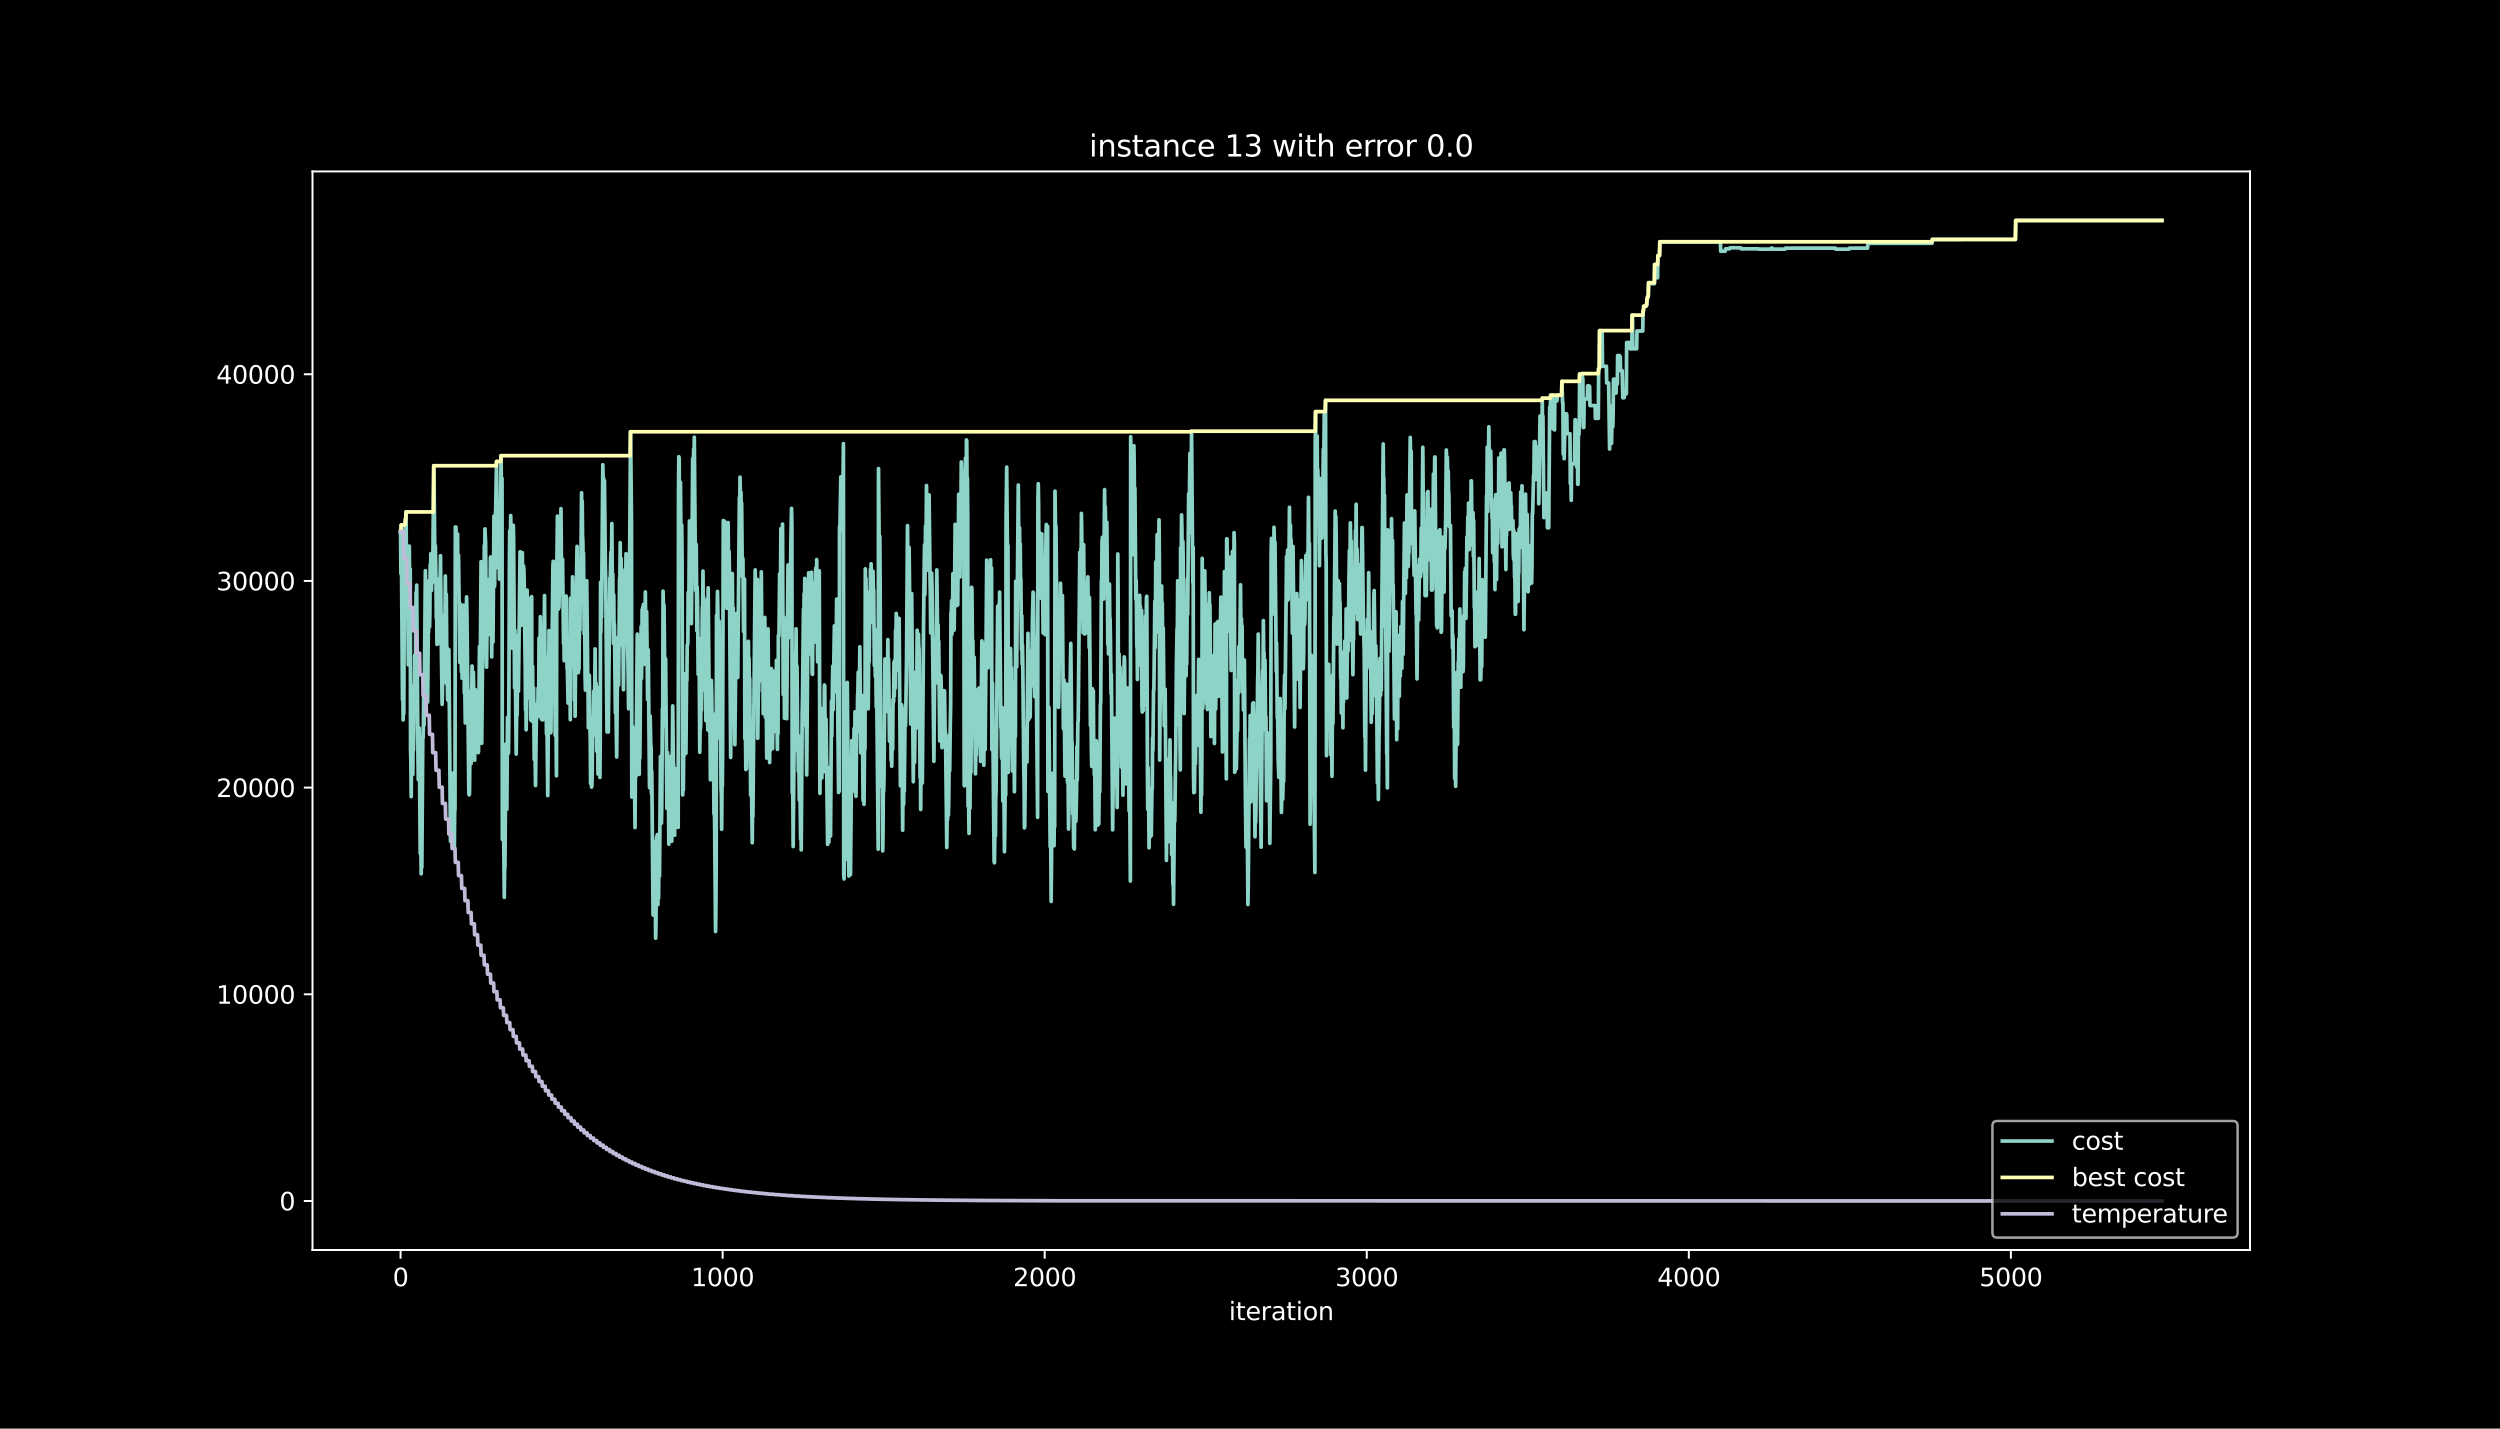 <?xml version="1.0" encoding="utf-8" standalone="no"?>
<!DOCTYPE svg PUBLIC "-//W3C//DTD SVG 1.1//EN"
  "http://www.w3.org/Graphics/SVG/1.1/DTD/svg11.dtd">
<svg height="576pt" version="1.1" viewBox="0 0 1008 576" width="1008pt" xmlns="http://www.w3.org/2000/svg" xmlns:xlink="http://www.w3.org/1999/xlink">
 <defs>
  <style type="text/css">*{stroke-linecap:butt;stroke-linejoin:round;}</style>
 </defs>
 <g id="figure_1">
  <g id="patch_1">
   <path d="M 0 576 
L 1008 576 
L 1008 0 
L 0 0 
z
"/>
  </g>
  <g id="axes_1">
   <g id="patch_2">
    <path d="M 126 504 
L 907.2 504 
L 907.2 69.12 
L 126 69.12 
z
"/>
   </g>
   <g id="matplotlib.axis_1">
    <g id="xtick_1">
     <g id="line2d_1">
      <defs>
       <path d="M 0 0 
L 0 3.5 
" id="mcff4a9d7c2" style="stroke:#ffffff;stroke-width:0.8;"/>
      </defs>
      <g>
       <use style="fill:#ffffff;stroke:#ffffff;stroke-width:0.8;" x="161.509" xlink:href="#mcff4a9d7c2" y="504"/>
      </g>
     </g>
     <g id="text_1">
      <!-- 0 -->
      <g style="fill:#ffffff;" transform="translate(158.328 518.598)scale(0.1 -0.1)">
       <defs>
        <path d="M 2034 4250 
Q 1547 4250 1301 3770 
Q 1056 3291 1056 2328 
Q 1056 1369 1301 889 
Q 1547 409 2034 409 
Q 2525 409 2770 889 
Q 3016 1369 3016 2328 
Q 3016 3291 2770 3770 
Q 2525 4250 2034 4250 
z
M 2034 4750 
Q 2819 4750 3233 4129 
Q 3647 3509 3647 2328 
Q 3647 1150 3233 529 
Q 2819 -91 2034 -91 
Q 1250 -91 836 529 
Q 422 1150 422 2328 
Q 422 3509 836 4129 
Q 1250 4750 2034 4750 
z
" id="DejaVuSans-30" transform="scale(0.016)"/>
       </defs>
       <use xlink:href="#DejaVuSans-30"/>
      </g>
     </g>
    </g>
    <g id="xtick_2">
     <g id="line2d_2">
      <g>
       <use style="fill:#ffffff;stroke:#ffffff;stroke-width:0.8;" x="291.365" xlink:href="#mcff4a9d7c2" y="504"/>
      </g>
     </g>
     <g id="text_2">
      <!-- 1000 -->
      <g style="fill:#ffffff;" transform="translate(278.64 518.598)scale(0.1 -0.1)">
       <defs>
        <path d="M 794 531 
L 1825 531 
L 1825 4091 
L 703 3866 
L 703 4441 
L 1819 4666 
L 2450 4666 
L 2450 531 
L 3481 531 
L 3481 0 
L 794 0 
L 794 531 
z
" id="DejaVuSans-31" transform="scale(0.016)"/>
       </defs>
       <use xlink:href="#DejaVuSans-31"/>
       <use x="63.623" xlink:href="#DejaVuSans-30"/>
       <use x="127.246" xlink:href="#DejaVuSans-30"/>
       <use x="190.869" xlink:href="#DejaVuSans-30"/>
      </g>
     </g>
    </g>
    <g id="xtick_3">
     <g id="line2d_3">
      <g>
       <use style="fill:#ffffff;stroke:#ffffff;stroke-width:0.8;" x="421.221" xlink:href="#mcff4a9d7c2" y="504"/>
      </g>
     </g>
     <g id="text_3">
      <!-- 2000 -->
      <g style="fill:#ffffff;" transform="translate(408.496 518.598)scale(0.1 -0.1)">
       <defs>
        <path d="M 1228 531 
L 3431 531 
L 3431 0 
L 469 0 
L 469 531 
Q 828 903 1448 1529 
Q 2069 2156 2228 2338 
Q 2531 2678 2651 2914 
Q 2772 3150 2772 3378 
Q 2772 3750 2511 3984 
Q 2250 4219 1831 4219 
Q 1534 4219 1204 4116 
Q 875 4013 500 3803 
L 500 4441 
Q 881 4594 1212 4672 
Q 1544 4750 1819 4750 
Q 2544 4750 2975 4387 
Q 3406 4025 3406 3419 
Q 3406 3131 3298 2873 
Q 3191 2616 2906 2266 
Q 2828 2175 2409 1742 
Q 1991 1309 1228 531 
z
" id="DejaVuSans-32" transform="scale(0.016)"/>
       </defs>
       <use xlink:href="#DejaVuSans-32"/>
       <use x="63.623" xlink:href="#DejaVuSans-30"/>
       <use x="127.246" xlink:href="#DejaVuSans-30"/>
       <use x="190.869" xlink:href="#DejaVuSans-30"/>
      </g>
     </g>
    </g>
    <g id="xtick_4">
     <g id="line2d_4">
      <g>
       <use style="fill:#ffffff;stroke:#ffffff;stroke-width:0.8;" x="551.077" xlink:href="#mcff4a9d7c2" y="504"/>
      </g>
     </g>
     <g id="text_4">
      <!-- 3000 -->
      <g style="fill:#ffffff;" transform="translate(538.352 518.598)scale(0.1 -0.1)">
       <defs>
        <path d="M 2597 2516 
Q 3050 2419 3304 2112 
Q 3559 1806 3559 1356 
Q 3559 666 3084 287 
Q 2609 -91 1734 -91 
Q 1441 -91 1130 -33 
Q 819 25 488 141 
L 488 750 
Q 750 597 1062 519 
Q 1375 441 1716 441 
Q 2309 441 2620 675 
Q 2931 909 2931 1356 
Q 2931 1769 2642 2001 
Q 2353 2234 1838 2234 
L 1294 2234 
L 1294 2753 
L 1863 2753 
Q 2328 2753 2575 2939 
Q 2822 3125 2822 3475 
Q 2822 3834 2567 4026 
Q 2313 4219 1838 4219 
Q 1578 4219 1281 4162 
Q 984 4106 628 3988 
L 628 4550 
Q 988 4650 1302 4700 
Q 1616 4750 1894 4750 
Q 2613 4750 3031 4423 
Q 3450 4097 3450 3541 
Q 3450 3153 3228 2886 
Q 3006 2619 2597 2516 
z
" id="DejaVuSans-33" transform="scale(0.016)"/>
       </defs>
       <use xlink:href="#DejaVuSans-33"/>
       <use x="63.623" xlink:href="#DejaVuSans-30"/>
       <use x="127.246" xlink:href="#DejaVuSans-30"/>
       <use x="190.869" xlink:href="#DejaVuSans-30"/>
      </g>
     </g>
    </g>
    <g id="xtick_5">
     <g id="line2d_5">
      <g>
       <use style="fill:#ffffff;stroke:#ffffff;stroke-width:0.8;" x="680.933" xlink:href="#mcff4a9d7c2" y="504"/>
      </g>
     </g>
     <g id="text_5">
      <!-- 4000 -->
      <g style="fill:#ffffff;" transform="translate(668.208 518.598)scale(0.1 -0.1)">
       <defs>
        <path d="M 2419 4116 
L 825 1625 
L 2419 1625 
L 2419 4116 
z
M 2253 4666 
L 3047 4666 
L 3047 1625 
L 3713 1625 
L 3713 1100 
L 3047 1100 
L 3047 0 
L 2419 0 
L 2419 1100 
L 313 1100 
L 313 1709 
L 2253 4666 
z
" id="DejaVuSans-34" transform="scale(0.016)"/>
       </defs>
       <use xlink:href="#DejaVuSans-34"/>
       <use x="63.623" xlink:href="#DejaVuSans-30"/>
       <use x="127.246" xlink:href="#DejaVuSans-30"/>
       <use x="190.869" xlink:href="#DejaVuSans-30"/>
      </g>
     </g>
    </g>
    <g id="xtick_6">
     <g id="line2d_6">
      <g>
       <use style="fill:#ffffff;stroke:#ffffff;stroke-width:0.8;" x="810.788" xlink:href="#mcff4a9d7c2" y="504"/>
      </g>
     </g>
     <g id="text_6">
      <!-- 5000 -->
      <g style="fill:#ffffff;" transform="translate(798.063 518.598)scale(0.1 -0.1)">
       <defs>
        <path d="M 691 4666 
L 3169 4666 
L 3169 4134 
L 1269 4134 
L 1269 2991 
Q 1406 3038 1543 3061 
Q 1681 3084 1819 3084 
Q 2600 3084 3056 2656 
Q 3513 2228 3513 1497 
Q 3513 744 3044 326 
Q 2575 -91 1722 -91 
Q 1428 -91 1123 -41 
Q 819 9 494 109 
L 494 744 
Q 775 591 1075 516 
Q 1375 441 1709 441 
Q 2250 441 2565 725 
Q 2881 1009 2881 1497 
Q 2881 1984 2565 2268 
Q 2250 2553 1709 2553 
Q 1456 2553 1204 2497 
Q 953 2441 691 2322 
L 691 4666 
z
" id="DejaVuSans-35" transform="scale(0.016)"/>
       </defs>
       <use xlink:href="#DejaVuSans-35"/>
       <use x="63.623" xlink:href="#DejaVuSans-30"/>
       <use x="127.246" xlink:href="#DejaVuSans-30"/>
       <use x="190.869" xlink:href="#DejaVuSans-30"/>
      </g>
     </g>
    </g>
    <g id="text_7">
     <!-- iteration -->
     <g style="fill:#ffffff;" transform="translate(495.477 532.277)scale(0.1 -0.1)">
      <defs>
       <path d="M 603 3500 
L 1178 3500 
L 1178 0 
L 603 0 
L 603 3500 
z
M 603 4863 
L 1178 4863 
L 1178 4134 
L 603 4134 
L 603 4863 
z
" id="DejaVuSans-69" transform="scale(0.016)"/>
       <path d="M 1172 4494 
L 1172 3500 
L 2356 3500 
L 2356 3053 
L 1172 3053 
L 1172 1153 
Q 1172 725 1289 603 
Q 1406 481 1766 481 
L 2356 481 
L 2356 0 
L 1766 0 
Q 1100 0 847 248 
Q 594 497 594 1153 
L 594 3053 
L 172 3053 
L 172 3500 
L 594 3500 
L 594 4494 
L 1172 4494 
z
" id="DejaVuSans-74" transform="scale(0.016)"/>
       <path d="M 3597 1894 
L 3597 1613 
L 953 1613 
Q 991 1019 1311 708 
Q 1631 397 2203 397 
Q 2534 397 2845 478 
Q 3156 559 3463 722 
L 3463 178 
Q 3153 47 2828 -22 
Q 2503 -91 2169 -91 
Q 1331 -91 842 396 
Q 353 884 353 1716 
Q 353 2575 817 3079 
Q 1281 3584 2069 3584 
Q 2775 3584 3186 3129 
Q 3597 2675 3597 1894 
z
M 3022 2063 
Q 3016 2534 2758 2815 
Q 2500 3097 2075 3097 
Q 1594 3097 1305 2825 
Q 1016 2553 972 2059 
L 3022 2063 
z
" id="DejaVuSans-65" transform="scale(0.016)"/>
       <path d="M 2631 2963 
Q 2534 3019 2420 3045 
Q 2306 3072 2169 3072 
Q 1681 3072 1420 2755 
Q 1159 2438 1159 1844 
L 1159 0 
L 581 0 
L 581 3500 
L 1159 3500 
L 1159 2956 
Q 1341 3275 1631 3429 
Q 1922 3584 2338 3584 
Q 2397 3584 2469 3576 
Q 2541 3569 2628 3553 
L 2631 2963 
z
" id="DejaVuSans-72" transform="scale(0.016)"/>
       <path d="M 2194 1759 
Q 1497 1759 1228 1600 
Q 959 1441 959 1056 
Q 959 750 1161 570 
Q 1363 391 1709 391 
Q 2188 391 2477 730 
Q 2766 1069 2766 1631 
L 2766 1759 
L 2194 1759 
z
M 3341 1997 
L 3341 0 
L 2766 0 
L 2766 531 
Q 2569 213 2275 61 
Q 1981 -91 1556 -91 
Q 1019 -91 701 211 
Q 384 513 384 1019 
Q 384 1609 779 1909 
Q 1175 2209 1959 2209 
L 2766 2209 
L 2766 2266 
Q 2766 2663 2505 2880 
Q 2244 3097 1772 3097 
Q 1472 3097 1187 3025 
Q 903 2953 641 2809 
L 641 3341 
Q 956 3463 1253 3523 
Q 1550 3584 1831 3584 
Q 2591 3584 2966 3190 
Q 3341 2797 3341 1997 
z
" id="DejaVuSans-61" transform="scale(0.016)"/>
       <path d="M 1959 3097 
Q 1497 3097 1228 2736 
Q 959 2375 959 1747 
Q 959 1119 1226 758 
Q 1494 397 1959 397 
Q 2419 397 2687 759 
Q 2956 1122 2956 1747 
Q 2956 2369 2687 2733 
Q 2419 3097 1959 3097 
z
M 1959 3584 
Q 2709 3584 3137 3096 
Q 3566 2609 3566 1747 
Q 3566 888 3137 398 
Q 2709 -91 1959 -91 
Q 1206 -91 779 398 
Q 353 888 353 1747 
Q 353 2609 779 3096 
Q 1206 3584 1959 3584 
z
" id="DejaVuSans-6f" transform="scale(0.016)"/>
       <path d="M 3513 2113 
L 3513 0 
L 2938 0 
L 2938 2094 
Q 2938 2591 2744 2837 
Q 2550 3084 2163 3084 
Q 1697 3084 1428 2787 
Q 1159 2491 1159 1978 
L 1159 0 
L 581 0 
L 581 3500 
L 1159 3500 
L 1159 2956 
Q 1366 3272 1645 3428 
Q 1925 3584 2291 3584 
Q 2894 3584 3203 3211 
Q 3513 2838 3513 2113 
z
" id="DejaVuSans-6e" transform="scale(0.016)"/>
      </defs>
      <use xlink:href="#DejaVuSans-69"/>
      <use x="27.783" xlink:href="#DejaVuSans-74"/>
      <use x="66.992" xlink:href="#DejaVuSans-65"/>
      <use x="128.516" xlink:href="#DejaVuSans-72"/>
      <use x="169.629" xlink:href="#DejaVuSans-61"/>
      <use x="230.908" xlink:href="#DejaVuSans-74"/>
      <use x="270.117" xlink:href="#DejaVuSans-69"/>
      <use x="297.9" xlink:href="#DejaVuSans-6f"/>
      <use x="359.082" xlink:href="#DejaVuSans-6e"/>
     </g>
    </g>
   </g>
   <g id="matplotlib.axis_2">
    <g id="ytick_1">
     <g id="line2d_7">
      <defs>
       <path d="M 0 0 
L -3.5 0 
" id="m1651f50eb3" style="stroke:#ffffff;stroke-width:0.8;"/>
      </defs>
      <g>
       <use style="fill:#ffffff;stroke:#ffffff;stroke-width:0.8;" x="126" xlink:href="#m1651f50eb3" y="484.233"/>
      </g>
     </g>
     <g id="text_8">
      <!-- 0 -->
      <g style="fill:#ffffff;" transform="translate(112.638 488.032)scale(0.1 -0.1)">
       <use xlink:href="#DejaVuSans-30"/>
      </g>
     </g>
    </g>
    <g id="ytick_2">
     <g id="line2d_8">
      <g>
       <use style="fill:#ffffff;stroke:#ffffff;stroke-width:0.8;" x="126" xlink:href="#m1651f50eb3" y="400.9"/>
      </g>
     </g>
     <g id="text_9">
      <!-- 10000 -->
      <g style="fill:#ffffff;" transform="translate(87.188 404.7)scale(0.1 -0.1)">
       <use xlink:href="#DejaVuSans-31"/>
       <use x="63.623" xlink:href="#DejaVuSans-30"/>
       <use x="127.246" xlink:href="#DejaVuSans-30"/>
       <use x="190.869" xlink:href="#DejaVuSans-30"/>
       <use x="254.492" xlink:href="#DejaVuSans-30"/>
      </g>
     </g>
    </g>
    <g id="ytick_3">
     <g id="line2d_9">
      <g>
       <use style="fill:#ffffff;stroke:#ffffff;stroke-width:0.8;" x="126" xlink:href="#m1651f50eb3" y="317.568"/>
      </g>
     </g>
     <g id="text_10">
      <!-- 20000 -->
      <g style="fill:#ffffff;" transform="translate(87.188 321.367)scale(0.1 -0.1)">
       <use xlink:href="#DejaVuSans-32"/>
       <use x="63.623" xlink:href="#DejaVuSans-30"/>
       <use x="127.246" xlink:href="#DejaVuSans-30"/>
       <use x="190.869" xlink:href="#DejaVuSans-30"/>
       <use x="254.492" xlink:href="#DejaVuSans-30"/>
      </g>
     </g>
    </g>
    <g id="ytick_4">
     <g id="line2d_10">
      <g>
       <use style="fill:#ffffff;stroke:#ffffff;stroke-width:0.8;" x="126" xlink:href="#m1651f50eb3" y="234.236"/>
      </g>
     </g>
     <g id="text_11">
      <!-- 30000 -->
      <g style="fill:#ffffff;" transform="translate(87.188 238.035)scale(0.1 -0.1)">
       <use xlink:href="#DejaVuSans-33"/>
       <use x="63.623" xlink:href="#DejaVuSans-30"/>
       <use x="127.246" xlink:href="#DejaVuSans-30"/>
       <use x="190.869" xlink:href="#DejaVuSans-30"/>
       <use x="254.492" xlink:href="#DejaVuSans-30"/>
      </g>
     </g>
    </g>
    <g id="ytick_5">
     <g id="line2d_11">
      <g>
       <use style="fill:#ffffff;stroke:#ffffff;stroke-width:0.8;" x="126" xlink:href="#m1651f50eb3" y="150.903"/>
      </g>
     </g>
     <g id="text_12">
      <!-- 40000 -->
      <g style="fill:#ffffff;" transform="translate(87.188 154.702)scale(0.1 -0.1)">
       <use xlink:href="#DejaVuSans-34"/>
       <use x="63.623" xlink:href="#DejaVuSans-30"/>
       <use x="127.246" xlink:href="#DejaVuSans-30"/>
       <use x="190.869" xlink:href="#DejaVuSans-30"/>
       <use x="254.492" xlink:href="#DejaVuSans-30"/>
      </g>
     </g>
    </g>
   </g>
   <g id="line2d_12">
    <path clip-path="url(#p1233d02795)" d="M 161.509 214.352 
L 161.639 231.252 
L 161.769 211.694 
L 162.288 282.152 
L 162.418 274.502 
L 162.548 290.268 
L 162.678 270.169 
L 162.808 287.793 
L 163.067 223.427 
L 163.197 223.819 
L 163.457 209.386 
L 163.587 220.861 
L 163.717 206.419 
L 163.976 241.952 
L 164.106 228.361 
L 164.236 248.51 
L 164.366 234.927 
L 164.626 268.06 
L 165.015 220.186 
L 165.275 244.252 
L 165.405 229.369 
L 165.535 301.951 
L 165.664 307.126 
L 165.794 321.201 
L 166.184 276.643 
L 166.444 312.276 
L 166.573 295.377 
L 166.703 302.543 
L 166.833 295.377 
L 166.963 281.06 
L 167.093 279.11 
L 167.223 264.227 
L 167.353 266.177 
L 167.482 277.652 
L 167.742 238.819 
L 167.872 245.535 
L 168.002 235.927 
L 168.521 304.743 
L 168.651 314.351 
L 168.781 300.277 
L 168.911 308.018 
L 169.041 293.577 
L 169.43 344.109 
L 169.56 329.793 
L 169.82 352.326 
L 169.95 335.426 
L 170.08 349.743 
L 170.469 297.085 
L 170.599 297.493 
L 170.729 292.177 
L 170.859 277.435 
L 170.989 292.318 
L 171.508 230.111 
L 171.638 237.277 
L 172.027 277.51 
L 172.157 262.627 
L 172.287 267.802 
L 172.417 283.085 
L 172.677 255.244 
L 172.807 254.835 
L 172.936 247.669 
L 173.066 234.019 
L 173.196 252.752 
L 173.326 247.169 
L 173.456 227.611 
L 173.586 236.527 
L 173.716 223.252 
L 173.845 223.644 
L 173.975 238.086 
L 174.105 224.011 
L 174.365 234.911 
L 174.495 229.594 
L 174.884 187.786 
L 175.014 193.103 
L 175.274 219.969 
L 175.404 220.377 
L 175.534 219.969 
L 175.793 234.877 
L 175.923 249.319 
L 176.053 239.711 
L 176.183 259.81 
L 176.443 233.911 
L 176.572 233.519 
L 176.702 233.911 
L 176.832 248.794 
L 176.962 239.877 
L 177.092 259.435 
L 177.611 224.069 
L 177.871 254.327 
L 178.261 284.002 
L 178.39 278.685 
L 178.52 263.802 
L 178.65 263.41 
L 178.78 257.827 
L 178.91 274.727 
L 179.04 275.118 
L 179.299 247.91 
L 179.429 247.519 
L 179.559 232.236 
L 179.819 260.252 
L 179.949 239.602 
L 180.208 276.018 
L 180.338 261.277 
L 180.468 281.927 
L 180.598 282.318 
L 180.728 267.877 
L 180.858 282.618 
L 180.987 261.969 
L 181.637 339.226 
L 181.767 318.576 
L 181.896 324.16 
L 182.026 314.551 
L 182.156 334.701 
L 182.286 314.601 
L 182.546 331.859 
L 182.676 311.71 
L 182.935 340.101 
L 183.065 326.51 
L 183.195 341.393 
L 183.325 326.951 
L 183.455 326.56 
L 183.585 212.503 
L 183.714 218.086 
L 183.844 212.503 
L 184.104 229.761 
L 184.234 215.319 
L 184.364 235.469 
L 184.494 215.319 
L 184.623 235.969 
L 184.753 236.377 
L 184.883 223.894 
L 185.403 267.11 
L 185.532 246.96 
L 185.662 252.544 
L 185.792 243.627 
L 186.052 270.869 
L 186.182 259.394 
L 186.312 273.468 
L 186.441 265.727 
L 186.571 272.893 
L 186.961 244.019 
L 187.221 279.452 
L 187.35 272.285 
L 187.61 291.502 
L 187.74 283.852 
L 188 248.419 
L 188.13 240.677 
L 188.259 247.394 
L 189.039 320.076 
L 189.168 320.485 
L 189.298 320.093 
L 189.558 292.777 
L 189.688 278.702 
L 189.948 307.901 
L 190.337 268.535 
L 190.597 304.451 
L 190.857 271.027 
L 190.986 278.677 
L 191.116 298.827 
L 191.246 292.11 
L 191.376 306.551 
L 191.636 278.018 
L 191.766 294.918 
L 191.895 279.152 
L 192.025 299.802 
L 192.155 300.193 
L 192.545 279.685 
L 192.804 303.485 
L 192.934 303.076 
L 193.324 260.727 
L 193.454 262.677 
L 193.583 276.268 
L 193.973 226.461 
L 194.103 231.636 
L 194.233 299.685 
L 194.492 271.435 
L 194.622 266.119 
L 195.012 232.944 
L 195.142 240.594 
L 195.272 219.944 
L 195.401 227.686 
L 195.531 213.244 
L 195.791 218.777 
L 196.181 269.01 
L 196.44 247.527 
L 196.57 249.477 
L 196.7 233.711 
L 196.83 241.452 
L 196.96 255.894 
L 197.09 238.994 
L 197.219 253.31 
L 197.349 239.236 
L 197.479 255.002 
L 197.739 224.977 
L 197.869 224.569 
L 197.999 229.886 
L 198.258 264.869 
L 198.518 231.494 
L 198.778 258.844 
L 199.167 208.044 
L 199.427 236.377 
L 199.687 207.711 
L 199.817 207.711 
L 200.206 186.069 
L 200.466 213.761 
L 200.596 228.644 
L 200.726 213.761 
L 200.855 229.044 
L 200.985 211.419 
L 201.115 218.586 
L 201.245 213.411 
L 201.375 233.511 
L 201.635 206.244 
L 201.764 213.986 
L 202.024 183.728 
L 202.284 206.961 
L 202.414 192.886 
L 202.544 338.434 
L 202.673 331.718 
L 202.803 338.434 
L 202.933 319.701 
L 203.323 361.817 
L 203.453 350.343 
L 203.582 349.934 
L 203.972 299.993 
L 204.362 326.301 
L 204.621 289.252 
L 204.751 303.693 
L 204.881 290.11 
L 205.011 303.701 
L 205.141 291.218 
L 205.4 226.452 
L 205.53 213.969 
L 205.66 221.136 
L 205.79 221.136 
L 205.92 207.861 
L 206.439 261.335 
L 206.569 240.686 
L 206.699 246.002 
L 206.959 211.778 
L 207.089 216.952 
L 207.478 277.31 
L 207.608 254.01 
L 208.127 304.026 
L 208.387 280.61 
L 208.517 288.352 
L 208.777 256.227 
L 208.906 261.81 
L 209.036 278.71 
L 209.296 255.502 
L 209.686 222.469 
L 209.815 236.911 
L 209.945 222.594 
L 210.075 231.511 
L 210.205 252.16 
L 210.595 222.836 
L 210.854 249.594 
L 211.114 228.194 
L 211.244 230.144 
L 211.374 235.319 
L 211.633 259.635 
L 211.763 268.552 
L 211.893 286.177 
L 212.023 280.593 
L 212.153 294.243 
L 212.542 237.961 
L 212.672 258.11 
L 212.802 243.227 
L 212.932 256.502 
L 213.062 241.219 
L 213.192 260.777 
L 213.322 246.335 
L 213.451 246.744 
L 213.711 281.727 
L 213.841 275.01 
L 213.971 290.293 
L 214.36 240.569 
L 214.49 290.752 
L 214.75 268.66 
L 214.88 288.218 
L 215.14 277.318 
L 215.399 306.201 
L 215.529 286.643 
L 215.919 316.71 
L 216.308 284.027 
L 216.438 289.343 
L 216.568 284.027 
L 216.698 283.635 
L 216.828 288.952 
L 216.958 277.477 
L 217.087 282.652 
L 217.217 277.335 
L 217.347 257.235 
L 217.607 282.127 
L 217.867 248.652 
L 218.256 289.952 
L 218.516 267.069 
L 218.776 290.277 
L 219.035 263.352 
L 219.165 272.268 
L 219.295 263.352 
L 219.555 240.119 
L 219.814 279.827 
L 219.944 264.544 
L 220.334 295.777 
L 220.594 296.577 
L 220.853 320.776 
L 221.373 254.235 
L 221.503 271.135 
L 221.632 256.394 
L 222.022 295.46 
L 222.152 295.035 
L 222.282 274.885 
L 222.411 280.468 
L 222.931 228.269 
L 223.061 226.319 
L 223.32 252.135 
L 223.45 239.652 
L 223.84 296.485 
L 223.97 289.768 
L 224.1 278.293 
L 224.359 312.793 
L 224.489 232.177 
L 224.749 208.094 
L 224.879 228.744 
L 225.009 230.694 
L 225.138 245.577 
L 225.398 244.777 
L 225.788 210.236 
L 226.047 219.827 
L 226.177 205.086 
L 226.437 234.286 
L 226.567 225.369 
L 226.697 230.686 
L 226.827 225.511 
L 227.216 259.602 
L 227.346 251.952 
L 227.476 266.394 
L 227.606 251.11 
L 227.736 256.694 
L 227.865 242.252 
L 227.995 247.427 
L 228.125 245.477 
L 228.255 240.302 
L 228.385 241.402 
L 228.645 269.694 
L 228.774 269.285 
L 229.034 283.502 
L 229.164 263.352 
L 229.294 277.427 
L 229.424 259.802 
L 229.554 280.452 
L 229.683 271.31 
L 229.813 273.26 
L 229.943 290.16 
L 230.073 241.161 
L 230.203 256.927 
L 230.333 256.535 
L 230.592 265.202 
L 230.852 232.569 
L 231.242 268.96 
L 231.372 261.219 
L 231.501 261.61 
L 231.631 282.26 
L 231.761 268.677 
L 231.891 288.777 
L 232.281 235.502 
L 232.41 235.094 
L 232.67 220.311 
L 232.93 248.702 
L 233.06 256.352 
L 233.19 271.235 
L 233.319 269.285 
L 233.449 269.694 
L 233.709 244.419 
L 233.839 254.027 
L 233.969 234.469 
L 234.099 239.644 
L 234.488 198.686 
L 234.618 217.419 
L 234.748 202.136 
L 234.878 216.211 
L 235.008 218.161 
L 235.137 232.602 
L 235.267 222.994 
L 235.527 255.577 
L 235.657 239.811 
L 235.917 272.952 
L 236.046 278.268 
L 236.176 270.527 
L 236.436 236.111 
L 236.566 234.161 
L 236.955 271.319 
L 237.085 273.268 
L 237.215 293.418 
L 237.345 280.935 
L 237.475 292.41 
L 237.605 272.26 
L 237.864 292.702 
L 237.994 298.285 
L 238.124 315.91 
L 238.254 295.26 
L 238.514 317.351 
L 238.643 316.943 
L 238.773 311.36 
L 238.903 295.593 
L 239.033 296.002 
L 239.163 288.835 
L 239.293 296.485 
L 239.423 278.86 
L 239.552 278.452 
L 239.682 284.035 
L 239.812 276.385 
L 239.942 261.644 
L 240.202 296.168 
L 240.332 275.518 
L 240.461 282.685 
L 240.591 302.835 
L 240.721 297.252 
L 240.851 277.102 
L 241.111 312.085 
L 241.63 286.068 
L 241.89 313.435 
L 242.02 296.535 
L 242.15 234.786 
L 242.279 254.935 
L 242.409 234.786 
L 242.539 248.86 
L 243.059 187.378 
L 243.188 194.094 
L 243.318 192.536 
L 243.448 209.436 
L 243.578 209.044 
L 243.708 193.761 
L 244.097 229.086 
L 244.227 234.261 
L 244.617 281.468 
L 244.747 295.118 
L 245.006 266.819 
L 245.266 295.143 
L 245.915 232.994 
L 246.045 234.944 
L 246.305 222.602 
L 246.435 237.886 
L 246.695 211.086 
L 246.954 245.085 
L 247.084 231.502 
L 247.344 259.41 
L 247.474 239.852 
L 247.604 259.41 
L 247.733 251.669 
L 248.123 287.41 
L 248.253 280.693 
L 248.383 286.01 
L 248.642 305.226 
L 248.902 276.835 
L 249.162 257.077 
L 249.292 257.469 
L 249.422 276.202 
L 249.811 233.269 
L 249.941 232.861 
L 250.071 218.786 
L 250.201 238.886 
L 250.331 238.494 
L 250.46 225.219 
L 250.72 255.06 
L 250.85 240.319 
L 250.98 260.469 
L 251.11 246.152 
L 251.369 278.093 
L 251.759 236.219 
L 251.889 243.96 
L 252.019 229.644 
L 252.148 248.377 
L 252.408 223.252 
L 252.538 243.902 
L 252.668 224.344 
L 253.057 260.444 
L 253.187 266.027 
L 253.447 285.785 
L 254.226 174.086 
L 254.356 184.62 
L 254.616 209.944 
L 254.746 321.376 
L 255.005 292.86 
L 255.135 306.451 
L 255.265 306.06 
L 255.395 298.41 
L 255.525 306.06 
L 255.655 297.143 
L 256.044 333.659 
L 256.304 293.452 
L 256.434 313.01 
L 256.953 255.669 
L 257.343 297.335 
L 257.473 289.685 
L 257.602 297.335 
L 257.732 312.218 
L 257.862 291.568 
L 257.992 305.643 
L 258.252 275.435 
L 258.382 270.26 
L 258.511 252.635 
L 258.641 273.543 
L 258.771 265.894 
L 258.901 245.794 
L 259.031 259.444 
L 259.161 244.702 
L 259.291 259.444 
L 259.42 243.677 
L 259.68 267.877 
L 259.94 246.277 
L 260.07 252.994 
L 260.2 238.677 
L 260.459 264.644 
L 260.719 246.552 
L 261.109 282.01 
L 261.238 275.293 
L 261.368 262.019 
L 261.888 317.576 
L 262.147 288.71 
L 262.407 301.535 
L 262.537 301.143 
L 262.667 319.876 
L 262.797 310.96 
L 263.316 368.909 
L 263.576 340.818 
L 263.706 354.093 
L 263.965 339.309 
L 264.095 344.484 
L 264.355 378.284 
L 264.485 372.967 
L 264.745 337.534 
L 264.874 344.251 
L 265.004 336.509 
L 265.264 364.759 
L 265.394 347.859 
L 265.524 362.176 
L 265.783 340.776 
L 265.913 353.259 
L 266.303 304.985 
L 266.433 320.268 
L 266.562 318.318 
L 266.692 331.901 
L 266.822 325.185 
L 267.082 285.802 
L 267.212 292.968 
L 267.342 238.352 
L 267.471 243.935 
L 267.601 258.377 
L 267.731 243.935 
L 267.991 268.669 
L 268.121 282.318 
L 268.251 265.419 
L 268.38 265.902 
L 268.9 325.935 
L 269.16 303.451 
L 269.289 322.185 
L 269.419 308.593 
L 269.679 340.376 
L 269.809 326.06 
L 269.939 332.776 
L 270.069 326.06 
L 270.198 331.376 
L 270.328 310.726 
L 270.458 319.643 
L 270.588 304.901 
L 270.848 339.201 
L 271.237 284.61 
L 271.497 307.093 
L 271.627 309.043 
L 271.757 328.601 
L 271.887 321.885 
L 272.016 336.768 
L 272.146 322.026 
L 272.276 331.634 
L 272.536 310.026 
L 272.666 330.676 
L 272.796 321.068 
L 272.925 327.785 
L 273.055 325.835 
L 273.185 333.576 
L 273.315 318.693 
L 273.445 333.576 
L 273.575 197.744 
L 273.705 184.153 
L 273.834 184.561 
L 274.094 224.219 
L 274.224 214.611 
L 274.354 194.461 
L 274.614 222.852 
L 274.743 231.769 
L 274.873 211.669 
L 275.003 225.252 
L 275.263 320.51 
L 275.393 310.901 
L 275.523 318.643 
L 275.652 302.876 
L 275.782 304.826 
L 275.912 291.235 
L 276.042 291.643 
L 276.172 284.927 
L 276.302 271.652 
L 276.561 303.718 
L 276.821 273.993 
L 276.951 274.385 
L 277.081 260.31 
L 277.341 259.51 
L 277.47 238.861 
L 277.6 239.252 
L 277.73 246.419 
L 277.99 210.061 
L 278.12 215.236 
L 278.379 247.56 
L 278.509 230.661 
L 278.769 251.452 
L 279.029 219.127 
L 279.288 184.903 
L 279.418 203.636 
L 279.678 181.011 
L 279.808 189.928 
L 279.938 176.278 
L 280.457 238.061 
L 280.587 219.327 
L 280.717 219.736 
L 280.977 254.327 
L 281.106 236.702 
L 281.236 242.286 
L 281.496 271.91 
L 281.626 257.169 
L 281.756 270.819 
L 281.885 263.077 
L 282.145 303.285 
L 282.275 294.368 
L 282.405 293.977 
L 282.535 292.027 
L 282.665 272.468 
L 282.794 286.543 
L 283.184 244.735 
L 283.314 244.327 
L 283.444 230.252 
L 283.574 247.877 
L 283.703 240.711 
L 283.963 264.669 
L 284.093 265.06 
L 284.223 278.335 
L 284.353 262.569 
L 284.612 290.593 
L 285.002 241.919 
L 285.132 289.402 
L 285.262 288.993 
L 285.392 294.31 
L 285.521 237.011 
L 285.911 279.918 
L 286.041 279.51 
L 286.171 295.277 
L 286.301 295.685 
L 286.43 314.418 
L 286.82 274.327 
L 286.95 279.643 
L 287.21 300.885 
L 287.339 308.626 
L 287.599 287.877 
L 287.859 328.085 
L 287.989 327.676 
L 288.119 329.626 
L 288.508 375.584 
L 288.638 367.842 
L 288.768 347.693 
L 288.898 248.135 
L 289.028 259.61 
L 289.287 238.452 
L 289.417 245.169 
L 289.677 265.635 
L 289.807 270.519 
L 289.937 250.419 
L 290.326 297.885 
L 290.456 283.81 
L 290.716 317.985 
L 290.846 319.935 
L 290.975 334.376 
L 291.105 316.751 
L 291.235 317.143 
L 291.365 302.701 
L 291.625 209.886 
L 291.755 229.444 
L 291.884 215.002 
L 292.014 229.744 
L 292.144 210.186 
L 292.274 215.769 
L 292.534 244.285 
L 292.664 238.969 
L 292.793 224.527 
L 293.053 245.277 
L 293.183 225.127 
L 293.313 225.536 
L 293.573 210.719 
L 293.702 225.602 
L 293.832 227.552 
L 293.962 222.377 
L 294.092 230.027 
L 294.611 305.418 
L 295.261 231.244 
L 295.52 260.002 
L 295.65 245.119 
L 295.78 286.202 
L 295.91 286.61 
L 296.04 266.51 
L 296.299 300.243 
L 296.819 248.969 
L 296.949 262.552 
L 297.079 247.269 
L 297.208 267.369 
L 297.338 252.485 
L 297.468 273.135 
L 298.117 200.553 
L 298.247 213.036 
L 298.377 192.386 
L 298.507 199.103 
L 298.637 218.661 
L 298.767 198.511 
L 298.897 217.244 
L 299.026 202.803 
L 299.286 232.369 
L 299.416 225.652 
L 299.546 225.244 
L 299.806 254.602 
L 300.195 233.486 
L 300.325 297.835 
L 300.455 283.518 
L 300.715 310.276 
L 300.844 295.535 
L 300.974 309.851 
L 301.234 287.76 
L 301.364 293.077 
L 301.753 258.577 
L 301.883 272.16 
L 302.013 265.444 
L 302.143 278.718 
L 302.273 273.402 
L 302.662 320.626 
L 302.792 299.977 
L 303.312 339.793 
L 303.442 320.235 
L 303.571 329.151 
L 304.48 229.786 
L 304.61 237.436 
L 304.74 251.877 
L 304.87 249.927 
L 305.13 263.352 
L 305.389 233.627 
L 305.519 297.693 
L 305.779 276.66 
L 305.909 278.61 
L 306.169 247.402 
L 306.298 254.119 
L 306.428 268.194 
L 306.688 236.552 
L 306.818 250.135 
L 306.948 230.577 
L 307.337 274.518 
L 307.467 274.927 
L 307.597 268.21 
L 307.727 287.768 
L 307.987 252.802 
L 308.116 273.452 
L 308.376 248.952 
L 308.636 289.235 
L 308.766 275.643 
L 308.896 275.643 
L 309.155 305.668 
L 309.285 298.952 
L 309.675 253.56 
L 309.934 286.735 
L 310.064 273.152 
L 310.324 307.451 
L 310.454 286.802 
L 310.584 302.568 
L 310.973 269.544 
L 311.103 290.193 
L 311.233 275.752 
L 311.493 301.826 
L 311.752 275.927 
L 311.882 270.61 
L 312.142 294.66 
L 312.272 281.385 
L 312.402 294.968 
L 312.531 283.493 
L 312.661 292.41 
L 312.791 283.493 
L 312.921 283.885 
L 313.051 266.26 
L 313.44 302.16 
L 313.57 286.877 
L 313.7 295.793 
L 313.83 256.177 
L 313.96 256.569 
L 314.09 256.177 
L 314.349 231.386 
L 314.609 246.777 
L 314.869 213.144 
L 314.999 230.769 
L 315.129 231.161 
L 315.258 217.886 
L 315.388 231.961 
L 315.518 211.311 
L 315.778 280.018 
L 316.038 248.802 
L 316.297 289.602 
L 316.427 275.527 
L 316.557 280.702 
L 316.687 260.552 
L 316.817 260.144 
L 316.947 265.727 
L 317.206 289.793 
L 317.726 227.794 
L 317.856 228.202 
L 318.115 257.069 
L 318.245 243.794 
L 318.375 255.269 
L 318.505 236.536 
L 318.635 236.127 
L 319.024 210.286 
L 319.154 204.969 
L 319.284 211.686 
L 319.414 319.635 
L 319.544 319.226 
L 319.674 321.176 
L 319.803 341.326 
L 320.323 282.818 
L 320.453 288.402 
L 320.712 263.277 
L 320.842 270.444 
L 320.972 253.544 
L 321.102 273.643 
L 321.232 268.327 
L 321.362 268.719 
L 321.621 302.951 
L 321.751 297.368 
L 321.881 311.018 
L 322.011 296.702 
L 322.271 322.618 
L 322.401 308.543 
L 322.53 315.26 
L 322.79 338.251 
L 322.92 325.768 
L 323.05 342.668 
L 323.439 288.018 
L 323.569 281.302 
L 323.959 245.544 
L 324.089 250.86 
L 324.219 239.386 
L 324.348 253.302 
L 324.478 233.202 
L 324.608 247.644 
L 324.738 238.727 
L 324.868 292.593 
L 324.998 281.118 
L 325.257 312.46 
L 325.647 264.094 
L 325.777 243.444 
L 325.907 245.394 
L 326.036 230.952 
L 326.296 256.502 
L 326.426 245.027 
L 326.686 263.669 
L 327.205 230.711 
L 327.465 271.51 
L 327.595 271.902 
L 327.854 234.902 
L 327.984 255.552 
L 328.114 244.077 
L 328.374 253.677 
L 328.504 258.852 
L 328.634 256.902 
L 328.763 249.735 
L 328.893 229.086 
L 329.023 231.036 
L 329.153 245.777 
L 329.283 225.627 
L 329.672 266.86 
L 330.062 230.302 
L 330.192 245.044 
L 330.322 230.161 
L 330.581 319.893 
L 330.841 285.368 
L 330.971 306.018 
L 331.101 306.426 
L 331.231 306.018 
L 331.361 313.668 
L 331.62 292.427 
L 331.88 311.193 
L 332.01 291.043 
L 332.14 311.193 
L 332.399 276.21 
L 332.529 276.602 
L 332.789 306.626 
L 332.919 301.451 
L 333.049 289.977 
L 333.308 309.468 
L 333.698 340.434 
L 333.828 319.785 
L 333.958 335.551 
L 334.088 325.943 
L 334.217 339.526 
L 334.477 309.443 
L 334.607 309.851 
L 334.867 337.059 
L 335.126 302.885 
L 335.256 282.735 
L 335.386 296.81 
L 335.646 276.352 
L 335.776 268.61 
L 335.906 286.235 
L 336.425 252.352 
L 336.555 278.968 
L 336.944 259.502 
L 337.074 266.669 
L 337.334 241.544 
L 338.113 319.535 
L 338.243 298.885 
L 338.373 319.035 
L 338.503 212.286 
L 338.633 214.236 
L 339.022 192.261 
L 339.152 207.544 
L 339.282 202.369 
L 339.412 210.111 
L 339.671 194.428 
L 339.801 208.078 
L 340.061 178.878 
L 340.191 352.443 
L 340.321 354.393 
L 340.45 346.743 
L 340.58 332.301 
L 340.71 346.743 
L 340.84 333.151 
L 340.97 344.626 
L 341.619 275.152 
L 342.268 353.193 
L 342.398 333.043 
L 342.528 339.759 
L 342.658 325.318 
L 342.918 352.634 
L 343.437 298.627 
L 343.567 319.276 
L 343.697 305.685 
L 343.827 305.276 
L 343.957 318.868 
L 344.086 307.393 
L 344.216 307.001 
L 344.346 293.727 
L 344.476 310.626 
L 344.606 303.91 
L 344.736 287.01 
L 344.995 301.51 
L 345.125 321.068 
L 345.385 295.102 
L 345.515 293.152 
L 345.645 295.102 
L 345.775 280.66 
L 345.904 278.71 
L 346.034 271.044 
L 346.424 287.343 
L 346.684 260.802 
L 347.073 303.543 
L 347.203 282.893 
L 347.333 291.81 
L 347.463 280.335 
L 347.593 282.285 
L 347.852 307.751 
L 347.982 322.493 
L 348.112 322.901 
L 348.242 317.585 
L 348.372 324.301 
L 348.631 294.218 
L 348.761 301.96 
L 348.891 229.361 
L 349.021 248.919 
L 349.151 233.152 
L 349.54 256.719 
L 349.67 271.46 
L 349.8 262.544 
L 350.06 285.802 
L 350.32 257.902 
L 350.449 266.819 
L 350.709 238.444 
L 350.839 250.169 
L 350.969 229.519 
L 351.099 236.236 
L 351.229 227.319 
L 351.618 250.944 
L 351.748 230.294 
L 351.878 250.444 
L 352.008 230.344 
L 352.138 238.086 
L 352.267 237.694 
L 352.527 268.344 
L 352.657 253.602 
L 352.917 272.768 
L 353.047 259.185 
L 353.306 285.102 
L 353.436 271.827 
L 354.085 342.393 
L 354.215 188.928 
L 354.605 234.894 
L 354.735 216.161 
L 354.864 233.786 
L 355.124 312.276 
L 355.254 296.51 
L 355.384 303.676 
L 355.514 317.268 
L 355.644 302.826 
L 355.903 343.076 
L 356.033 335.909 
L 356.163 317.176 
L 356.293 319.126 
L 356.423 313.543 
L 356.812 265.719 
L 357.072 279.81 
L 357.202 266.219 
L 357.332 286.868 
L 357.591 272.635 
L 357.721 286.285 
L 357.981 257.894 
L 358.111 272.335 
L 358.241 265.619 
L 358.371 272.785 
L 358.63 298.852 
L 358.76 286.368 
L 358.89 285.96 
L 359.02 299.235 
L 359.15 287.76 
L 359.28 306.493 
L 359.409 292.052 
L 359.539 308.951 
L 359.669 301.301 
L 359.799 286.418 
L 359.929 302.185 
L 360.059 282.035 
L 360.318 282.835 
L 360.448 267.069 
L 360.578 280.66 
L 360.708 266.219 
L 360.838 277.693 
L 360.968 277.302 
L 361.098 254.019 
L 361.227 261.76 
L 361.357 247.319 
L 361.487 249.269 
L 361.617 256.435 
L 361.747 249.269 
L 361.877 263.71 
L 362.007 249.635 
L 362.136 270.285 
L 362.266 255.844 
L 362.396 269.435 
L 362.526 249.335 
L 363.045 316.81 
L 363.175 296.71 
L 363.305 315.443 
L 363.565 284.168 
L 363.954 334.751 
L 364.214 304.243 
L 364.344 324.393 
L 364.474 303.743 
L 364.604 319.026 
L 364.863 293.127 
L 364.993 285.477 
L 365.123 292.643 
L 365.513 266.627 
L 365.902 211.936 
L 366.292 250.077 
L 366.552 220.719 
L 366.941 257.519 
L 367.201 291.935 
L 367.331 278.352 
L 367.461 292.002 
L 367.59 239.319 
L 368.24 315.193 
L 368.499 286.01 
L 368.759 307.41 
L 369.149 271.069 
L 369.408 293.552 
L 369.668 271.735 
L 369.798 254.11 
L 369.928 274.76 
L 370.058 265.844 
L 370.187 271.427 
L 370.317 255.66 
L 370.447 260.977 
L 370.577 261.385 
L 370.967 313.451 
L 371.096 306.285 
L 371.226 326.385 
L 371.486 291.493 
L 371.616 291.085 
L 371.746 298.827 
L 371.876 315.726 
L 372.395 250.26 
L 372.655 227.319 
L 372.785 219.669 
L 372.914 239.769 
L 373.174 212.053 
L 373.304 227.819 
L 373.564 195.778 
L 373.953 229.836 
L 374.083 209.736 
L 374.213 210.128 
L 374.343 204.953 
L 374.473 213.869 
L 374.603 199.553 
L 374.992 233.169 
L 375.122 240.336 
L 375.252 255.219 
L 375.512 233.036 
L 375.641 231.086 
L 375.771 236.402 
L 376.55 306.96 
L 376.94 257.535 
L 377.07 273.302 
L 377.2 261.827 
L 377.33 275.41 
L 377.459 270.094 
L 377.719 229.794 
L 378.109 261.619 
L 378.239 252.01 
L 378.368 272.16 
L 378.498 258.577 
L 378.888 298.768 
L 379.148 286.735 
L 379.277 272.293 
L 379.407 272.702 
L 379.667 286.585 
L 379.797 301.468 
L 379.927 284.568 
L 380.057 282.618 
L 380.186 297.902 
L 380.316 299.852 
L 380.576 278.46 
L 380.706 283.777 
L 380.836 278.602 
L 381.095 298.518 
L 381.225 295.252 
L 381.745 341.709 
L 381.875 330.234 
L 382.004 330.626 
L 382.134 328.676 
L 382.264 314.235 
L 382.394 328.676 
L 382.524 323.36 
L 382.784 296.435 
L 382.913 310.751 
L 383.173 291.102 
L 383.303 284.385 
L 383.433 246.935 
L 383.563 247.344 
L 383.693 242.169 
L 383.822 255.752 
L 383.952 248.585 
L 384.082 248.177 
L 384.212 231.277 
L 384.342 248.177 
L 384.472 248.569 
L 384.601 254.152 
L 384.731 253.76 
L 385.121 211.394 
L 385.381 237.294 
L 385.51 237.702 
L 385.64 224.052 
L 385.77 244.202 
L 386.03 223.761 
L 386.16 243.91 
L 386.549 199.286 
L 386.679 216.911 
L 386.809 217.302 
L 386.939 216.894 
L 387.069 232.661 
L 387.328 209.469 
L 387.458 203.886 
L 387.588 186.261 
L 387.718 191.436 
L 387.848 210.994 
L 387.978 192.261 
L 388.108 201.869 
L 388.237 222.519 
L 388.367 202.369 
L 388.627 214.852 
L 388.757 316.468 
L 388.887 316.86 
L 389.146 194.311 
L 389.276 184.703 
L 389.406 199.986 
L 389.536 198.036 
L 389.666 177.386 
L 389.796 177.795 
L 389.926 197.944 
L 390.055 192.628 
L 390.185 206.278 
L 390.315 325.043 
L 390.445 313.568 
L 390.705 336.018 
L 390.964 306.31 
L 391.094 325.868 
L 391.354 292.693 
L 391.484 311.426 
L 391.614 294.527 
L 391.744 236.794 
L 391.873 237.186 
L 392.133 265.085 
L 392.263 258.369 
L 392.523 290.377 
L 392.782 265.002 
L 393.042 291.277 
L 393.302 312.035 
L 393.432 304.293 
L 393.562 284.735 
L 393.691 304.293 
L 393.821 297.577 
L 393.951 297.168 
L 394.081 283.585 
L 394.211 291.235 
L 394.341 277.96 
L 394.471 279.91 
L 394.6 297.535 
L 394.73 277.385 
L 394.86 292.268 
L 394.99 287.093 
L 395.12 300.677 
L 395.25 286.36 
L 395.38 307.01 
L 395.899 258.402 
L 396.029 272.718 
L 396.159 259.127 
L 396.678 308.543 
L 396.808 289.81 
L 396.938 302.293 
L 397.068 287.552 
L 397.198 302.293 
L 397.587 259.602 
L 397.847 225.852 
L 397.977 233.594 
L 398.366 269.269 
L 398.496 261.619 
L 398.626 246.335 
L 398.756 266.985 
L 398.886 261.81 
L 399.015 262.219 
L 399.145 255.052 
L 399.405 225.702 
L 399.535 245.852 
L 399.665 243.902 
L 399.795 229.019 
L 399.924 302.301 
L 400.054 295.585 
L 400.184 275.485 
L 400.574 321.551 
L 400.833 347.468 
L 400.963 347.876 
L 401.223 328.118 
L 401.353 337.034 
L 401.483 321.268 
L 401.613 319.318 
L 402.262 244.469 
L 402.392 244.594 
L 402.522 260.36 
L 402.781 243.585 
L 402.911 253.194 
L 403.041 238.752 
L 403.56 293.452 
L 403.69 293.043 
L 403.82 305.526 
L 403.95 305.935 
L 404.08 285.285 
L 404.34 323.01 
L 404.599 295.293 
L 404.989 343.409 
L 405.119 335.759 
L 405.378 307.243 
L 405.508 320.518 
L 405.638 210.803 
L 405.898 188.353 
L 406.287 234.669 
L 406.417 219.927 
L 406.547 311.393 
L 406.807 276.502 
L 406.937 290.577 
L 407.067 276.26 
L 407.196 283.91 
L 407.456 261.485 
L 407.716 282.718 
L 407.846 269.135 
L 408.235 310.868 
L 408.625 275.16 
L 409.014 319.218 
L 409.274 281.668 
L 409.404 296.952 
L 409.534 234.369 
L 409.923 268.869 
L 410.573 195.553 
L 410.832 225.577 
L 411.092 212.828 
L 411.222 232.977 
L 411.352 219.327 
L 411.482 232.977 
L 411.612 233.369 
L 411.871 261.885 
L 412.001 248.235 
L 412.131 267.794 
L 412.261 260.052 
L 412.391 267.794 
L 412.78 309.01 
L 412.91 316.176 
L 413.04 333.801 
L 413.17 333.393 
L 413.559 294.043 
L 413.689 294.452 
L 413.819 306.935 
L 413.949 293.66 
L 414.079 307.243 
L 414.468 255.369 
L 414.728 290.21 
L 414.858 283.493 
L 414.988 288.668 
L 415.118 279.752 
L 415.247 289.36 
L 415.377 288.968 
L 415.507 271.344 
L 415.637 276.927 
L 415.767 271.752 
L 415.897 262.144 
L 416.027 271.06 
L 416.286 249.66 
L 416.546 238.761 
L 416.676 239.152 
L 417.195 280.918 
L 417.455 257.56 
L 417.585 257.152 
L 417.715 262.327 
L 418.364 329.551 
L 418.494 201.769 
L 418.624 195.053 
L 418.754 202.794 
L 418.883 223.444 
L 419.013 214.527 
L 419.143 214.919 
L 419.403 237.111 
L 419.533 223.519 
L 419.663 239.286 
L 419.792 241.236 
L 419.922 235.919 
L 420.052 215.269 
L 420.312 240.736 
L 420.442 240.344 
L 420.572 255.227 
L 420.701 241.577 
L 420.831 255.169 
L 420.961 247.519 
L 421.091 227.369 
L 421.351 255.885 
L 421.74 216.794 
L 421.87 211.478 
L 422 218.194 
L 422.13 238.294 
L 422.39 212.219 
L 422.519 319.101 
L 422.909 285.185 
L 423.428 341.409 
L 423.558 322.676 
L 423.818 363.476 
L 424.078 335.176 
L 424.337 311.818 
L 424.467 313.768 
L 424.597 328.21 
L 424.727 314.626 
L 424.987 341.009 
L 425.117 326.568 
L 425.246 333.284 
L 425.376 198.036 
L 425.636 217.686 
L 425.766 212.103 
L 426.026 242.652 
L 426.155 243.044 
L 426.285 263.194 
L 426.415 253.585 
L 426.675 269.91 
L 426.805 285.193 
L 426.935 278.477 
L 427.064 264.894 
L 427.194 264.485 
L 427.324 244.335 
L 427.454 249.919 
L 427.584 235.177 
L 427.714 240.494 
L 427.973 260.41 
L 428.103 243.51 
L 428.233 245.46 
L 428.363 240.144 
L 428.752 293.843 
L 429.012 274.193 
L 429.402 312.951 
L 429.532 298.51 
L 429.661 296.56 
L 429.791 277.827 
L 429.921 291.102 
L 430.051 275.818 
L 430.311 313.593 
L 430.441 315.543 
L 430.57 304.068 
L 430.83 334.276 
L 430.96 325.36 
L 431.09 304.71 
L 431.22 310.026 
L 431.479 275.727 
L 431.739 259.402 
L 432.129 298.735 
L 432.259 299.143 
L 432.518 328.16 
L 432.648 320.418 
L 432.908 341.809 
L 433.038 321.66 
L 433.168 342.309 
L 433.427 315.068 
L 433.557 329.143 
L 433.687 323.968 
L 433.817 331.134 
L 434.077 318.651 
L 434.206 301.026 
L 434.336 314.676 
L 434.596 291.168 
L 434.726 290.777 
L 435.375 222.719 
L 435.505 223.127 
L 435.635 230.294 
L 435.765 221.377 
L 435.895 226.552 
L 436.024 206.994 
L 436.154 214.736 
L 436.414 250.269 
L 436.544 234.986 
L 436.674 255.135 
L 436.933 219.602 
L 437.193 255.235 
L 437.323 255.627 
L 437.713 235.261 
L 437.972 255.177 
L 438.102 247.435 
L 438.232 247.044 
L 438.362 253.76 
L 438.622 232.602 
L 438.881 253.835 
L 439.011 246.185 
L 439.141 261.069 
L 439.271 240.919 
L 439.66 292.543 
L 439.79 278.893 
L 440.05 302.31 
L 440.18 309.026 
L 440.44 277.685 
L 440.569 291.76 
L 440.699 292.152 
L 440.829 278.568 
L 440.959 298.718 
L 441.089 298.718 
L 441.219 312.31 
L 441.349 300.835 
L 441.608 334.568 
L 441.998 298.693 
L 442.128 300.643 
L 442.387 315.835 
L 442.517 332.734 
L 442.777 313.56 
L 442.907 311.61 
L 443.037 332.259 
L 443.296 304.01 
L 443.426 319.293 
L 443.686 283.86 
L 443.816 283.468 
L 444.075 234.261 
L 444.205 233.869 
L 444.335 218.586 
L 444.465 216.636 
L 444.595 230.952 
L 444.725 216.636 
L 444.984 241.527 
L 445.374 197.419 
L 445.504 217.569 
L 445.634 204.294 
L 445.893 216.636 
L 446.023 231.377 
L 446.153 224.211 
L 446.283 210.561 
L 446.673 259.844 
L 446.802 244.077 
L 446.932 263.635 
L 447.192 244.402 
L 447.322 235.486 
L 447.452 249.069 
L 447.582 249.46 
L 447.711 256.627 
L 447.971 279.618 
L 448.101 271.877 
L 448.62 334.593 
L 448.88 311.401 
L 449.01 311.81 
L 449.14 291.71 
L 449.27 305.293 
L 449.4 289.527 
L 449.529 305.293 
L 449.659 298.127 
L 449.789 303.71 
L 449.919 316.985 
L 450.049 311.81 
L 450.179 293.077 
L 450.438 325.585 
L 450.568 307.96 
L 450.698 223.361 
L 450.828 240.261 
L 450.958 291.06 
L 451.218 263.71 
L 451.477 289.077 
L 451.607 268.927 
L 451.737 282.577 
L 451.867 284.527 
L 452.127 309.276 
L 452.386 280.218 
L 452.776 320.626 
L 453.165 272.602 
L 453.295 264.86 
L 453.425 266.46 
L 453.685 295.502 
L 453.815 295.91 
L 453.945 316.06 
L 454.074 301.318 
L 454.204 308.035 
L 454.334 308.426 
L 454.464 292.66 
L 454.594 292.268 
L 454.724 277.385 
L 455.243 326.96 
L 455.373 319.218 
L 455.503 318.81 
L 455.763 355.226 
L 455.892 176.095 
L 456.282 203.719 
L 456.412 222.194 
L 456.542 208.919 
L 456.672 223.661 
L 456.801 212.186 
L 456.931 217.452 
L 457.191 179.728 
L 457.321 188.644 
L 457.451 209.294 
L 457.581 196.811 
L 457.97 241.577 
L 458.1 233.927 
L 458.36 260.727 
L 458.489 260.319 
L 458.619 273.968 
L 458.749 253.819 
L 458.879 260.985 
L 459.009 253.819 
L 459.139 268.26 
L 459.269 253.519 
L 459.398 260.685 
L 459.528 240.036 
L 459.658 256.935 
L 459.788 244.452 
L 460.048 266.935 
L 460.307 246.185 
L 460.437 285.135 
L 460.567 287.085 
L 460.697 267.527 
L 460.957 286.493 
L 461.216 259.26 
L 461.476 284.152 
L 461.606 282.202 
L 461.866 248.402 
L 461.996 262.052 
L 462.255 240.811 
L 462.385 240.419 
L 462.645 311.051 
L 462.775 326.335 
L 462.905 309.435 
L 463.034 322.71 
L 463.164 323.118 
L 463.294 341.851 
L 463.554 320.693 
L 463.684 337.593 
L 463.814 337.201 
L 463.943 319.576 
L 464.203 336.926 
L 464.463 317.71 
L 464.593 318.101 
L 464.723 297.452 
L 464.852 302.626 
L 465.112 278.427 
L 465.242 278.035 
L 465.502 255.96 
L 465.632 242.402 
L 465.761 261.135 
L 466.021 226.544 
L 466.281 254.935 
L 466.541 215.552 
L 466.67 222.861 
L 466.93 247.06 
L 467.32 209.586 
L 467.45 224.869 
L 467.579 306.451 
L 467.969 256.919 
L 468.099 251.602 
L 468.229 256.919 
L 468.359 236.269 
L 468.488 252.035 
L 468.618 243.119 
L 468.878 267.552 
L 469.008 253.235 
L 469.268 279.06 
L 469.397 292.643 
L 469.527 279.052 
L 469.657 292.327 
L 469.787 277.885 
L 470.306 346.909 
L 470.566 306.11 
L 470.956 339.459 
L 471.086 321.835 
L 471.215 336.151 
L 471.345 330.976 
L 471.475 312.243 
L 471.605 318.96 
L 471.735 298.31 
L 471.865 313.051 
L 471.995 313.443 
L 472.124 333.593 
L 472.254 325.851 
L 472.384 344.584 
L 472.514 324.435 
L 472.644 324.043 
L 472.903 356.551 
L 473.033 350.968 
L 473.163 364.617 
L 473.553 323.401 
L 473.683 331.051 
L 473.942 309.751 
L 474.072 300.835 
L 474.332 268.252 
L 474.592 253.327 
L 474.721 253.719 
L 474.851 234.161 
L 474.981 239.336 
L 475.111 238.944 
L 475.241 292.377 
L 475.371 272.818 
L 475.501 287.135 
L 475.63 281.552 
L 475.89 310.426 
L 476.02 220.894 
L 476.15 239.627 
L 476.41 207.619 
L 476.539 212.936 
L 476.669 226.886 
L 476.799 224.936 
L 476.929 218.236 
L 477.059 225.886 
L 477.189 241.652 
L 477.319 243.602 
L 477.448 287.718 
L 477.838 243.969 
L 477.968 264.119 
L 478.098 258.802 
L 478.228 272.518 
L 478.357 260.035 
L 478.487 267.777 
L 478.747 233.361 
L 478.877 247.677 
L 479.266 199.136 
L 479.396 214.902 
L 479.786 182.803 
L 479.916 188.386 
L 480.046 208.536 
L 480.175 203.219 
L 480.435 173.861 
L 480.825 222.477 
L 480.955 234.961 
L 481.084 220.644 
L 481.214 310.676 
L 481.344 319.593 
L 481.474 314.276 
L 481.604 319.451 
L 481.864 293.535 
L 481.993 307.976 
L 482.253 285.477 
L 482.383 291.06 
L 482.643 280.302 
L 482.773 293.952 
L 482.902 280.302 
L 483.032 300.452 
L 483.292 265.86 
L 483.552 298.993 
L 483.682 298.585 
L 483.811 278.485 
L 484.201 327.501 
L 484.331 313.918 
L 484.461 320.635 
L 484.591 306.193 
L 484.72 225.127 
L 484.85 245.777 
L 484.98 285.543 
L 485.37 235.311 
L 485.5 251.077 
L 485.759 230.152 
L 485.889 239.677 
L 486.019 259.235 
L 486.149 243.469 
L 486.538 283.885 
L 486.668 270.294 
L 486.798 286.06 
L 487.058 249.702 
L 487.188 281.618 
L 487.447 253.319 
L 487.577 239.002 
L 487.707 245.719 
L 487.837 243.769 
L 488.097 277.452 
L 488.226 297.01 
L 488.356 278.277 
L 488.486 280.227 
L 488.616 294.302 
L 488.746 276.677 
L 488.876 291.56 
L 489.006 278.285 
L 489.135 277.893 
L 489.265 264.302 
L 489.395 284.452 
L 489.525 279.135 
L 489.655 299.785 
L 489.915 251.635 
L 490.174 285.868 
L 490.434 251.627 
L 490.564 251.235 
L 490.694 266.519 
L 490.824 261.202 
L 490.953 280.76 
L 491.083 250.56 
L 491.343 275.618 
L 491.473 261.177 
L 491.603 280.735 
L 491.992 259.519 
L 492.252 240.752 
L 492.382 260.902 
L 492.512 260.494 
L 492.901 303.185 
L 493.031 289.535 
L 493.161 302.81 
L 493.291 300.86 
L 493.421 293.118 
L 493.551 300.86 
L 493.68 230.461 
L 494.07 280.818 
L 494.2 281.21 
L 494.46 314.043 
L 494.589 217.277 
L 494.719 217.277 
L 494.849 226.194 
L 494.979 246.344 
L 495.109 234.869 
L 495.239 254.427 
L 495.498 231.927 
L 495.628 232.319 
L 495.758 231.927 
L 495.888 224.652 
L 496.407 270.335 
L 496.927 222.311 
L 497.316 250.085 
L 497.576 214.761 
L 497.706 219.936 
L 497.836 311.385 
L 497.966 310.993 
L 498.096 303.343 
L 498.225 308.926 
L 498.355 297.452 
L 498.485 309.935 
L 498.745 295.01 
L 498.875 281.36 
L 499.005 294.635 
L 499.134 274.535 
L 499.264 274.127 
L 499.394 279.443 
L 499.524 260.71 
L 499.784 273.535 
L 500.173 235.802 
L 500.433 263.069 
L 500.563 249.477 
L 500.693 259.085 
L 500.823 252.369 
L 500.952 278.952 
L 501.082 272.235 
L 501.212 271.827 
L 501.342 286.268 
L 501.472 274.793 
L 501.602 286.268 
L 501.732 266.119 
L 502.121 318.285 
L 502.381 341.476 
L 502.511 327.035 
L 502.64 341.776 
L 502.77 327.335 
L 502.9 332.509 
L 503.16 364.692 
L 503.29 356.951 
L 503.809 297.81 
L 503.939 303.393 
L 504.069 288.51 
L 504.329 323.351 
L 504.458 306.451 
L 504.588 319.726 
L 504.848 296.493 
L 505.108 283.668 
L 505.238 298.11 
L 505.367 283.368 
L 505.497 290.535 
L 506.017 337.393 
L 506.147 324.91 
L 506.276 331.626 
L 506.406 324.91 
L 506.666 294.652 
L 506.796 309.535 
L 507.056 275.852 
L 507.185 270.535 
L 507.315 255.652 
L 507.705 300.643 
L 507.835 286.202 
L 508.354 331.968 
L 508.484 341.576 
L 509.003 275.952 
L 509.133 270.369 
L 509.263 270.369 
L 509.393 250.219 
L 509.523 263.494 
L 509.653 263.102 
L 509.912 279.752 
L 510.042 266.169 
L 510.302 294.468 
L 510.432 289.152 
L 510.692 322.885 
L 510.821 302.735 
L 510.951 303.143 
L 511.081 295.493 
L 511.471 322.81 
L 511.601 320.86 
L 511.73 322.81 
L 511.86 322.418 
L 511.99 340.043 
L 512.25 317.968 
L 512.38 306.493 
L 512.51 224.827 
L 512.639 217.086 
L 512.899 245.419 
L 513.029 231.827 
L 513.159 247.594 
L 513.289 231.827 
L 513.419 245.419 
L 513.678 212.611 
L 513.808 218.519 
L 513.938 238.669 
L 514.068 218.519 
L 514.457 254.994 
L 514.587 270.76 
L 514.717 259.285 
L 514.977 289.393 
L 515.107 284.218 
L 515.366 306.276 
L 515.626 313.401 
L 515.756 293.252 
L 515.886 308.535 
L 516.146 281.668 
L 516.665 327.585 
L 516.795 322.001 
L 516.925 307.118 
L 517.054 307.526 
L 517.184 322.268 
L 517.314 316.951 
L 517.444 303.676 
L 517.574 315.151 
L 517.834 277.377 
L 517.963 272.202 
L 518.093 285.785 
L 518.743 224.319 
L 518.872 237.969 
L 519.002 237.561 
L 519.132 221.794 
L 519.262 241.944 
L 519.392 241.552 
L 519.522 221.452 
L 519.652 234.727 
L 519.911 204.553 
L 520.041 219.436 
L 520.171 219.436 
L 520.301 211.694 
L 520.431 226.436 
L 520.561 217.519 
L 520.69 235.102 
L 520.82 227.452 
L 521.08 255.294 
L 521.34 220.327 
L 521.599 244.652 
L 521.989 293.118 
L 522.249 254.844 
L 522.379 263.76 
L 522.508 263.76 
L 522.638 261.81 
L 522.768 256.227 
L 522.898 239.327 
L 523.158 273.793 
L 523.417 247.919 
L 523.547 262.36 
L 523.677 256.777 
L 523.807 241.894 
L 524.197 285.252 
L 524.716 226.002 
L 524.976 236.902 
L 525.106 250.494 
L 525.235 242.752 
L 525.365 249.469 
L 525.495 269.619 
L 525.625 264.302 
L 525.755 246.677 
L 525.885 251.994 
L 526.015 251.994 
L 526.144 250.044 
L 526.274 236.452 
L 526.404 238.402 
L 526.534 223.961 
L 526.664 231.702 
L 526.794 232.111 
L 526.924 241.719 
L 527.183 222.861 
L 527.313 236.936 
L 527.573 200.519 
L 527.833 230.602 
L 527.962 219.127 
L 528.222 332.343 
L 528.482 298.602 
L 528.742 264.16 
L 529.001 299.052 
L 529.261 285.818 
L 529.391 299.893 
L 529.521 290.977 
L 529.91 329.276 
L 530.17 351.784 
L 530.3 179.536 
L 530.43 165.953 
L 530.689 203.503 
L 530.819 188.219 
L 530.949 195.386 
L 531.079 175.828 
L 531.209 195.978 
L 531.339 189.261 
L 531.468 194.436 
L 531.598 194.436 
L 531.988 228.102 
L 532.248 205.911 
L 532.377 213.561 
L 532.507 213.561 
L 532.637 192.911 
L 532.767 206.986 
L 532.897 201.669 
L 533.027 216.952 
L 533.157 211.369 
L 533.286 211.369 
L 533.546 181.161 
L 533.676 181.553 
L 533.806 181.161 
L 533.936 167.086 
L 534.066 180.67 
L 534.325 178.311 
L 534.455 161.411 
L 534.585 222.769 
L 534.715 226.619 
L 534.845 304.701 
L 535.104 272.66 
L 535.234 285.143 
L 535.364 268.244 
L 535.494 267.852 
L 535.624 288.502 
L 535.754 267.852 
L 536.013 291.777 
L 536.143 289.827 
L 536.273 275.385 
L 536.533 304.318 
L 536.793 283.927 
L 537.052 312.993 
L 537.312 272.193 
L 537.442 291.752 
L 537.831 248.835 
L 537.961 250.785 
L 538.351 206.061 
L 538.481 221.827 
L 538.611 208.178 
L 538.74 216.061 
L 539 250.785 
L 539.13 259.702 
L 539.26 257.752 
L 539.52 234.094 
L 539.779 258.16 
L 540.039 235.219 
L 540.169 242.869 
L 540.299 242.869 
L 540.558 273.568 
L 540.688 273.177 
L 540.818 287.493 
L 540.948 273.052 
L 541.078 273.052 
L 541.208 287.127 
L 541.338 272.81 
L 541.467 293.46 
L 541.597 273.36 
L 541.727 282.968 
L 541.857 262.819 
L 541.987 277.26 
L 542.117 272.085 
L 542.247 258.435 
L 542.376 275.335 
L 542.506 258.435 
L 542.636 266.177 
L 542.766 245.527 
L 543.026 281.443 
L 543.415 245.619 
L 543.545 262.519 
L 543.675 254.777 
L 543.935 231.569 
L 544.065 221.961 
L 544.194 239.586 
L 544.454 210.819 
L 544.584 218.561 
L 544.714 218.561 
L 544.844 218.152 
L 545.103 258.402 
L 545.233 250.66 
L 545.493 272.01 
L 545.623 257.935 
L 545.753 257.935 
L 545.883 237.836 
L 546.012 237.836 
L 546.142 232.252 
L 546.272 247.135 
L 546.532 213.961 
L 546.662 222.877 
L 546.791 203.319 
L 546.921 226.711 
L 547.051 221.127 
L 547.181 221.536 
L 547.311 229.186 
L 547.441 249.835 
L 547.7 227.619 
L 547.83 240.894 
L 547.96 238.977 
L 548.09 238.977 
L 548.22 231.311 
L 548.48 250.485 
L 548.609 255.66 
L 548.739 239.894 
L 548.869 239.894 
L 549.129 212.719 
L 549.259 212.719 
L 549.778 255.619 
L 549.908 255.619 
L 550.038 262.785 
L 550.298 297.085 
L 550.427 290.368 
L 550.557 310.518 
L 550.947 255.277 
L 551.077 269.594 
L 551.207 264.01 
L 551.336 249.694 
L 551.466 264.435 
L 551.596 264.044 
L 551.856 230.911 
L 552.116 267.369 
L 552.375 254.544 
L 552.505 268.86 
L 552.635 262.46 
L 552.895 291.218 
L 553.025 276.902 
L 553.284 287.768 
L 553.544 268.569 
L 553.674 268.569 
L 553.934 240.052 
L 554.063 238.102 
L 554.583 280.477 
L 554.713 260.327 
L 554.843 267.044 
L 554.972 267.044 
L 555.362 315.66 
L 555.492 295.56 
L 555.752 322.36 
L 556.011 296.985 
L 556.141 291.402 
L 556.401 265.435 
L 556.531 265.885 
L 556.661 280.327 
L 556.79 270.719 
L 556.92 278.368 
L 557.57 193.078 
L 557.699 179.003 
L 557.829 192.586 
L 557.959 192.586 
L 558.089 213.236 
L 558.219 199.586 
L 558.479 245.235 
L 558.608 252.977 
L 558.738 252.977 
L 559.128 304.026 
L 559.258 304.026 
L 559.388 317.676 
L 559.517 213.644 
L 559.907 242.486 
L 560.037 262.585 
L 560.426 215.786 
L 560.556 223.436 
L 560.686 223.436 
L 560.816 237.019 
L 561.076 209.119 
L 561.205 223.436 
L 561.335 223.436 
L 561.465 217.852 
L 561.595 235.477 
L 561.725 235.886 
L 562.244 289.877 
L 562.374 282.71 
L 562.504 248.61 
L 562.634 248.61 
L 562.764 246.66 
L 562.894 246.66 
L 563.153 298.243 
L 563.283 278.093 
L 563.413 278.093 
L 563.543 293.86 
L 563.673 256.194 
L 563.932 267.477 
L 564.062 267.477 
L 564.192 280.752 
L 564.322 267.102 
L 564.452 272.685 
L 564.582 272.685 
L 564.712 267.51 
L 564.841 252.627 
L 564.971 252.627 
L 565.101 257.944 
L 565.231 269.419 
L 565.491 242.494 
L 565.75 263.794 
L 566.27 210.878 
L 566.53 239.269 
L 566.659 239.269 
L 566.789 218.619 
L 566.919 218.211 
L 567.049 232.952 
L 567.309 199.561 
L 567.439 213.144 
L 567.568 213.144 
L 567.698 228.427 
L 567.828 228.427 
L 567.958 222.844 
L 568.088 222.844 
L 568.607 176.353 
L 568.867 191.544 
L 568.997 181.936 
L 569.127 218.927 
L 569.257 212.211 
L 569.386 212.619 
L 569.516 219.336 
L 569.646 217.386 
L 569.776 217.386 
L 570.166 231.969 
L 570.295 226.652 
L 570.425 206.003 
L 570.945 247.685 
L 571.075 247.685 
L 571.334 273.76 
L 571.724 228.044 
L 571.854 235.211 
L 571.984 250.094 
L 572.373 225.411 
L 572.503 225.411 
L 572.763 232.536 
L 572.893 230.586 
L 573.022 212.961 
L 573.152 228.727 
L 573.282 228.727 
L 573.672 180.328 
L 574.061 230.144 
L 574.191 230.144 
L 574.321 210.586 
L 574.451 219.502 
L 574.581 240.152 
L 574.711 240.152 
L 574.84 231.236 
L 574.97 231.236 
L 575.1 240.152 
L 575.36 218.761 
L 575.49 198.661 
L 575.619 198.661 
L 575.749 198.161 
L 576.009 218.286 
L 576.139 218.286 
L 576.269 220.236 
L 576.399 220.236 
L 576.528 205.353 
L 576.658 205.353 
L 576.788 226.002 
L 576.918 226.002 
L 577.048 218.352 
L 577.178 237.911 
L 577.437 237.911 
L 577.567 237.502 
L 577.957 191.119 
L 578.087 195.819 
L 578.217 213.444 
L 578.476 184.27 
L 578.606 184.27 
L 578.866 220.186 
L 578.996 220.186 
L 579.255 252.31 
L 579.385 238.719 
L 579.515 253.16 
L 579.645 238.719 
L 579.775 246.369 
L 580.035 215.336 
L 580.164 229.777 
L 580.294 214.011 
L 580.424 214.011 
L 580.554 213.603 
L 580.684 233.161 
L 580.814 225.511 
L 581.073 254.927 
L 581.203 254.535 
L 581.593 216.586 
L 581.723 231.469 
L 581.853 224.302 
L 582.112 224.302 
L 582.242 238.744 
L 582.372 221.119 
L 582.632 221.119 
L 582.891 209.228 
L 583.151 181.436 
L 583.281 184.903 
L 583.411 184.328 
L 583.541 184.328 
L 583.671 189.644 
L 583.8 189.644 
L 583.93 190.036 
L 584.06 198.953 
L 584.19 198.953 
L 584.32 212.228 
L 584.58 212.228 
L 584.709 211.836 
L 584.839 211.836 
L 585.099 248.252 
L 585.229 246.302 
L 585.489 246.302 
L 585.618 261.185 
L 585.748 255.869 
L 585.878 257.819 
L 586.138 293.252 
L 586.268 272.602 
L 586.527 313.901 
L 586.657 300.252 
L 586.917 317.043 
L 587.177 287.977 
L 587.307 287.977 
L 587.436 271.077 
L 587.566 279.993 
L 587.696 300.143 
L 587.956 266.969 
L 588.086 267.36 
L 588.216 257.752 
L 588.345 275.377 
L 588.605 245.535 
L 588.735 253.185 
L 588.995 277.093 
L 589.125 256.944 
L 589.384 256.944 
L 589.514 270.535 
L 589.644 265.219 
L 589.774 265.219 
L 589.904 270.802 
L 590.034 268.852 
L 590.163 248.202 
L 590.423 248.202 
L 590.553 230.577 
L 590.683 235.894 
L 590.813 229.177 
L 590.942 229.177 
L 591.072 249.327 
L 591.462 216.494 
L 591.722 216.494 
L 591.851 208.328 
L 591.981 221.602 
L 592.111 202.869 
L 592.241 221.602 
L 592.371 221.602 
L 592.501 206.319 
L 592.76 212.078 
L 592.89 212.078 
L 593.02 214.036 
L 593.15 193.886 
L 593.28 193.886 
L 593.41 207.469 
L 593.669 207.469 
L 593.799 219.952 
L 593.929 206.678 
L 594.059 224.302 
L 594.189 209.861 
L 594.449 244.985 
L 594.578 240.602 
L 594.708 260.752 
L 594.838 248.677 
L 594.968 247.869 
L 595.098 260.352 
L 595.228 260.352 
L 595.617 238.719 
L 595.747 238.719 
L 595.877 250.194 
L 596.007 250.194 
L 596.137 256.91 
L 596.396 225.211 
L 596.786 274.093 
L 597.046 274.093 
L 597.305 259.86 
L 597.435 268.777 
L 597.695 233.744 
L 597.955 252.51 
L 598.214 252.51 
L 598.344 252.102 
L 598.474 246.519 
L 598.604 256.127 
L 598.864 256.927 
L 599.383 199.811 
L 599.513 199.811 
L 599.643 180.253 
L 599.903 206.219 
L 600.292 172.086 
L 600.422 181.278 
L 600.552 181.278 
L 600.682 195.594 
L 600.812 195.986 
L 600.941 195.986 
L 601.071 181.911 
L 601.331 201.078 
L 601.461 201.078 
L 601.591 208.819 
L 601.721 208.819 
L 601.85 222.894 
L 601.98 222.894 
L 602.11 213.978 
L 602.24 213.978 
L 602.37 208.803 
L 602.5 226.427 
L 602.63 220.844 
L 602.759 237.744 
L 603.019 201.386 
L 603.149 199.436 
L 603.409 233.736 
L 603.539 219.294 
L 603.798 219.294 
L 603.928 218.902 
L 604.058 205.319 
L 604.188 205.319 
L 604.318 184.67 
L 604.448 184.67 
L 604.707 211.878 
L 604.837 211.878 
L 604.967 192.319 
L 605.097 192.319 
L 605.227 182.711 
L 605.356 200.336 
L 605.486 200.336 
L 605.616 220.486 
L 605.746 200.336 
L 605.876 200.336 
L 606.006 186.411 
L 606.136 186.411 
L 606.265 186.711 
L 606.395 181.395 
L 606.525 181.395 
L 606.655 186.678 
L 607.174 229.644 
L 607.304 215.994 
L 607.434 215.994 
L 607.564 200.711 
L 607.824 200.711 
L 607.954 195.128 
L 608.343 195.128 
L 608.473 194.719 
L 608.603 213.453 
L 608.733 205.803 
L 608.863 205.803 
L 608.992 198.636 
L 609.122 198.636 
L 609.252 203.953 
L 609.382 203.953 
L 609.512 212.428 
L 609.642 209.969 
L 610.031 209.969 
L 610.161 223.552 
L 610.291 225.502 
L 610.421 214.028 
L 610.681 232.786 
L 610.81 232.786 
L 610.94 247.669 
L 611.07 247.669 
L 611.33 221.902 
L 611.46 221.902 
L 611.59 215.186 
L 611.719 215.186 
L 611.849 222.352 
L 611.979 222.352 
L 612.109 242.502 
L 612.239 231.027 
L 612.369 231.027 
L 612.499 213.403 
L 612.758 213.403 
L 612.888 212.453 
L 613.018 212.453 
L 613.148 198.378 
L 613.408 198.378 
L 613.537 211.653 
L 613.667 195.886 
L 613.927 221.011 
L 614.187 221.011 
L 614.446 253.919 
L 615.096 199.219 
L 615.355 225.069 
L 615.485 231.727 
L 615.745 207.386 
L 615.875 214.102 
L 616.135 238.594 
L 616.264 219.861 
L 616.394 219.861 
L 616.524 235.627 
L 616.654 235.627 
L 616.784 220.344 
L 616.914 235.086 
L 617.563 235.086 
L 617.693 227.436 
L 617.823 207.286 
L 617.953 207.286 
L 618.342 191.653 
L 618.472 191.653 
L 618.602 178.061 
L 618.991 178.061 
L 619.121 193.344 
L 619.251 179.761 
L 619.381 184.503 
L 619.77 184.503 
L 619.9 190.086 
L 620.03 189.678 
L 620.16 182.978 
L 620.29 182.978 
L 620.42 203.128 
L 620.55 197.811 
L 620.939 167.761 
L 621.199 167.761 
L 621.329 175.411 
L 621.718 175.411 
L 621.848 160.528 
L 621.978 175.411 
L 622.108 167.761 
L 622.497 208.711 
L 622.627 199.103 
L 622.757 204.278 
L 622.887 199.103 
L 623.536 199.103 
L 623.666 198.711 
L 623.926 212.803 
L 624.445 212.803 
L 624.835 164.12 
L 624.965 164.511 
L 625.095 164.511 
L 625.224 159.336 
L 625.484 159.336 
L 625.614 164.511 
L 625.744 164.511 
L 625.874 159.336 
L 626.133 159.336 
L 626.263 172.928 
L 626.653 172.928 
L 626.783 173.336 
L 626.913 159.745 
L 627.562 159.745 
L 627.692 161.695 
L 627.822 161.286 
L 627.951 159.336 
L 629.64 159.336 
L 629.769 153.753 
L 630.029 162.428 
L 630.159 162.428 
L 630.289 183.078 
L 630.419 183.078 
L 630.549 175.336 
L 630.678 184.945 
L 631.068 166.845 
L 631.587 166.845 
L 631.717 167.253 
L 631.847 174.87 
L 633.016 174.87 
L 633.146 195.019 
L 633.405 195.019 
L 633.535 201.736 
L 633.665 186.994 
L 634.834 187.028 
L 635.093 169.253 
L 635.223 169.253 
L 635.353 182.528 
L 635.613 182.528 
L 635.743 188.319 
L 635.873 181.603 
L 636.002 181.603 
L 636.132 195.253 
L 636.262 195.253 
L 636.392 175.103 
L 636.652 175.103 
L 636.782 169.52 
L 636.911 150.787 
L 637.041 152.253 
L 637.301 152.253 
L 637.431 159.903 
L 637.561 158.286 
L 637.691 158.286 
L 637.82 150.637 
L 637.95 150.637 
L 638.08 152.795 
L 638.21 152.795 
L 638.34 172.353 
L 638.6 172.353 
L 638.729 160.878 
L 640.028 160.878 
L 640.158 155.562 
L 640.677 155.562 
L 640.807 155.862 
L 640.937 155.862 
L 641.067 163.511 
L 643.145 163.511 
L 643.274 168.686 
L 644.443 168.686 
L 644.573 148.587 
L 644.833 148.587 
L 644.963 133.303 
L 645.352 133.303 
L 645.482 134.095 
L 646.001 134.095 
L 646.131 147.678 
L 647.69 147.678 
L 647.819 154.395 
L 648.599 154.395 
L 648.988 181.061 
L 649.118 173.411 
L 649.378 173.411 
L 649.507 163.803 
L 649.637 163.803 
L 649.767 178.778 
L 649.897 172.061 
L 650.287 172.061 
L 650.416 166.478 
L 650.546 152.895 
L 651.066 152.895 
L 651.196 158.478 
L 651.585 158.478 
L 651.715 152.895 
L 651.975 152.895 
L 652.105 154.845 
L 652.234 143.37 
L 653.014 143.37 
L 653.143 143.87 
L 653.273 143.87 
L 653.403 149.453 
L 654.052 149.453 
L 654.312 160.37 
L 654.832 160.37 
L 655.091 158.753 
L 655.741 158.753 
L 655.87 138.103 
L 657.169 138.103 
L 657.299 140.645 
L 657.948 140.645 
L 658.078 127.062 
L 658.208 127.062 
L 658.338 140.62 
L 659.896 140.62 
L 660.026 133.453 
L 662.363 133.453 
L 662.493 125.287 
L 662.623 125.287 
L 662.753 123.454 
L 663.662 123.454 
L 663.792 123.062 
L 663.921 123.062 
L 664.051 120.587 
L 664.181 120.587 
L 664.311 119.579 
L 664.571 119.579 
L 664.701 113.995 
L 665.999 113.995 
L 666.129 114.387 
L 667.038 114.387 
L 667.168 106.645 
L 667.428 106.645 
L 667.557 111.987 
L 668.337 111.987 
L 668.466 103.07 
L 669.116 103.07 
L 669.246 97.487 
L 693.658 97.487 
L 693.788 101.295 
L 695.606 101.295 
L 695.736 100.329 
L 697.424 100.329 
L 697.554 99.92 
L 701.839 99.92 
L 701.969 100.329 
L 708.852 100.329 
L 709.111 100.454 
L 714.046 100.454 
L 714.176 100.045 
L 714.565 100.045 
L 714.695 100.454 
L 719.76 100.454 
L 719.889 100.045 
L 740.017 100.045 
L 740.147 100.454 
L 745.601 100.454 
L 745.731 100.045 
L 753.003 100.045 
L 753.132 98.087 
L 778.974 98.087 
L 779.104 96.546 
L 812.606 96.537 
L 812.736 88.887 
L 871.691 88.887 
L 871.691 88.887 
" style="fill:none;stroke:#8dd3c7;stroke-linecap:square;stroke-width:1.5;"/>
   </g>
   <g id="line2d_13">
    <path clip-path="url(#p1233d02795)" d="M 161.509 214.352 
L 161.639 214.352 
L 161.769 211.694 
L 163.197 211.694 
L 163.327 211.336 
L 163.457 209.386 
L 163.587 209.386 
L 163.717 206.419 
L 174.754 206.419 
L 174.884 187.786 
L 200.076 187.786 
L 200.206 186.069 
L 201.894 186.069 
L 202.024 183.728 
L 254.096 183.728 
L 254.226 174.086 
L 480.305 174.086 
L 480.435 173.861 
L 530.3 173.861 
L 530.43 165.953 
L 534.325 165.953 
L 534.455 161.411 
L 621.718 161.411 
L 621.848 160.528 
L 625.095 160.528 
L 625.224 159.336 
L 629.64 159.336 
L 629.769 153.753 
L 636.782 153.753 
L 636.911 150.787 
L 637.691 150.787 
L 637.95 150.637 
L 644.443 150.637 
L 644.573 148.587 
L 644.833 148.587 
L 644.963 133.303 
L 657.948 133.303 
L 658.078 127.062 
L 662.363 127.062 
L 662.493 125.287 
L 662.623 125.287 
L 662.753 123.454 
L 663.662 123.454 
L 663.792 123.062 
L 663.921 123.062 
L 664.051 120.587 
L 664.181 120.587 
L 664.311 119.579 
L 664.571 119.579 
L 664.701 113.995 
L 667.038 113.995 
L 667.168 106.645 
L 668.337 106.645 
L 668.466 103.07 
L 669.116 103.07 
L 669.246 97.487 
L 778.974 97.487 
L 779.104 96.546 
L 812.606 96.537 
L 812.736 88.887 
L 871.691 88.887 
L 871.691 88.887 
" style="fill:none;stroke:#feffb3;stroke-linecap:square;stroke-width:1.5;"/>
   </g>
   <g id="line2d_14">
    <path clip-path="url(#p1233d02795)" d="M 161.509 214.352 
L 162.678 214.352 
L 162.808 224.955 
L 163.976 224.955 
L 164.106 235.142 
L 165.275 235.142 
L 165.405 244.928 
L 166.573 244.928 
L 166.703 254.33 
L 167.872 254.33 
L 168.002 263.362 
L 169.171 263.362 
L 169.3 272.04 
L 170.469 272.04 
L 170.599 280.376 
L 171.768 280.376 
L 171.898 288.385 
L 173.066 288.385 
L 173.196 296.08 
L 174.365 296.08 
L 174.495 303.472 
L 175.663 303.472 
L 175.793 310.573 
L 176.962 310.573 
L 177.092 317.396 
L 178.261 317.396 
L 178.39 323.951 
L 179.559 323.951 
L 179.689 330.248 
L 180.858 330.248 
L 180.987 336.297 
L 182.156 336.297 
L 182.286 342.109 
L 183.455 342.109 
L 183.585 347.693 
L 184.753 347.693 
L 184.883 353.057 
L 186.052 353.057 
L 186.182 358.211 
L 187.35 358.211 
L 187.48 363.162 
L 188.649 363.162 
L 188.779 367.919 
L 189.948 367.919 
L 190.077 372.488 
L 191.246 372.488 
L 191.376 376.879 
L 192.545 376.879 
L 192.675 381.096 
L 193.843 381.096 
L 193.973 385.148 
L 195.142 385.148 
L 195.272 389.041 
L 196.44 389.041 
L 196.57 392.781 
L 197.739 392.781 
L 197.869 396.374 
L 199.037 396.374 
L 199.167 399.826 
L 200.336 399.826 
L 200.466 403.142 
L 201.635 403.142 
L 201.764 406.328 
L 202.933 406.328 
L 203.063 409.388 
L 204.232 409.388 
L 204.362 412.329 
L 205.53 412.329 
L 205.66 415.154 
L 206.829 415.154 
L 206.959 417.868 
L 208.127 417.868 
L 208.257 420.475 
L 209.426 420.475 
L 209.556 422.98 
L 210.724 422.98 
L 210.854 425.386 
L 212.023 425.386 
L 212.153 427.698 
L 213.322 427.698 
L 213.451 429.919 
L 214.62 429.919 
L 214.75 432.053 
L 215.919 432.053 
L 216.049 434.103 
L 217.217 434.103 
L 217.347 436.073 
L 218.516 436.073 
L 218.646 437.965 
L 219.814 437.965 
L 219.944 439.783 
L 221.113 439.783 
L 221.243 441.529 
L 222.411 441.529 
L 222.541 443.207 
L 223.71 443.207 
L 223.84 444.818 
L 225.009 444.818 
L 225.138 446.367 
L 226.307 446.367 
L 226.437 447.855 
L 227.606 447.855 
L 227.736 449.284 
L 228.904 449.284 
L 229.034 450.657 
L 230.203 450.657 
L 230.333 451.976 
L 231.501 451.976 
L 231.631 453.243 
L 232.8 453.243 
L 232.93 454.461 
L 234.099 454.461 
L 234.228 455.63 
L 235.397 455.63 
L 235.527 456.754 
L 236.696 456.754 
L 236.826 457.834 
L 237.994 457.834 
L 238.124 458.871 
L 239.293 458.871 
L 239.423 459.867 
L 240.591 459.867 
L 240.721 460.825 
L 241.89 460.825 
L 242.02 461.744 
L 243.188 461.744 
L 243.318 462.628 
L 244.487 462.628 
L 244.617 463.477 
L 245.786 463.477 
L 245.915 464.292 
L 247.084 464.292 
L 247.214 465.075 
L 248.383 465.075 
L 248.513 465.828 
L 249.681 465.828 
L 249.811 466.551 
L 250.98 466.551 
L 251.11 467.246 
L 252.278 467.246 
L 252.408 467.913 
L 253.577 467.913 
L 253.707 468.554 
L 254.875 468.554 
L 255.005 469.17 
L 256.174 469.17 
L 256.304 469.762 
L 257.473 469.762 
L 257.602 470.331 
L 258.771 470.331 
L 258.901 470.877 
L 260.07 470.877 
L 260.2 471.401 
L 261.368 471.401 
L 261.498 471.906 
L 262.667 471.906 
L 262.797 472.39 
L 263.965 472.39 
L 264.095 472.855 
L 265.264 472.855 
L 265.394 473.302 
L 266.562 473.302 
L 266.692 473.732 
L 267.861 473.732 
L 267.991 474.144 
L 269.16 474.144 
L 269.289 474.541 
L 270.458 474.541 
L 270.588 474.921 
L 271.757 474.921 
L 271.887 475.287 
L 273.055 475.287 
L 273.185 475.639 
L 274.354 475.639 
L 274.484 475.976 
L 275.652 475.976 
L 275.782 476.301 
L 276.951 476.301 
L 277.081 476.612 
L 278.25 476.612 
L 278.379 476.912 
L 279.548 476.912 
L 279.678 477.199 
L 280.847 477.199 
L 280.977 477.476 
L 282.145 477.476 
L 282.275 477.741 
L 283.444 477.741 
L 283.574 477.996 
L 284.742 477.996 
L 284.872 478.241 
L 286.041 478.241 
L 286.171 478.477 
L 287.339 478.477 
L 287.469 478.703 
L 288.638 478.703 
L 288.768 478.92 
L 289.937 478.92 
L 290.196 479.129 
L 291.235 479.129 
L 291.495 479.329 
L 292.534 479.329 
L 292.793 479.522 
L 293.832 479.522 
L 294.092 479.707 
L 295.131 479.707 
L 295.391 479.885 
L 296.429 479.885 
L 296.689 480.056 
L 297.728 480.056 
L 297.988 480.22 
L 299.026 480.22 
L 299.286 480.377 
L 300.325 480.377 
L 300.585 480.529 
L 301.624 480.529 
L 301.883 480.674 
L 302.922 480.674 
L 303.182 480.814 
L 304.221 480.814 
L 304.48 480.948 
L 305.519 480.948 
L 305.779 481.077 
L 306.818 481.077 
L 307.078 481.201 
L 308.116 481.201 
L 308.376 481.321 
L 309.415 481.321 
L 309.675 481.435 
L 312.012 481.545 
L 312.272 481.65 
L 314.609 481.752 
L 314.869 481.849 
L 317.206 481.943 
L 317.466 482.033 
L 319.803 482.119 
L 320.063 482.202 
L 322.401 482.282 
L 322.66 482.359 
L 324.998 482.432 
L 325.257 482.503 
L 327.595 482.571 
L 327.854 482.636 
L 330.192 482.699 
L 330.581 482.759 
L 332.789 482.817 
L 333.179 482.873 
L 336.685 482.978 
L 337.074 483.027 
L 340.58 483.12 
L 340.97 483.164 
L 344.476 483.246 
L 344.866 483.285 
L 349.67 483.392 
L 350.19 483.425 
L 354.864 483.517 
L 355.514 483.545 
L 361.357 483.647 
L 362.007 483.67 
L 369.149 483.772 
L 370.058 483.79 
L 379.537 483.898 
L 380.706 483.911 
L 393.821 484.018 
L 395.769 484.034 
L 422.39 484.144 
L 426.935 484.157 
L 871.691 484.233 
L 871.691 484.233 
" style="fill:none;stroke:#bfbbd9;stroke-linecap:square;stroke-width:1.5;"/>
   </g>
   <g id="patch_3">
    <path d="M 126 504 
L 126 69.12 
" style="fill:none;stroke:#ffffff;stroke-linecap:square;stroke-linejoin:miter;stroke-width:0.8;"/>
   </g>
   <g id="patch_4">
    <path d="M 907.2 504 
L 907.2 69.12 
" style="fill:none;stroke:#ffffff;stroke-linecap:square;stroke-linejoin:miter;stroke-width:0.8;"/>
   </g>
   <g id="patch_5">
    <path d="M 126 504 
L 907.2 504 
" style="fill:none;stroke:#ffffff;stroke-linecap:square;stroke-linejoin:miter;stroke-width:0.8;"/>
   </g>
   <g id="patch_6">
    <path d="M 126 69.12 
L 907.2 69.12 
" style="fill:none;stroke:#ffffff;stroke-linecap:square;stroke-linejoin:miter;stroke-width:0.8;"/>
   </g>
   <g id="text_13">
    <!-- instance 13 with error 0.0 -->
    <g style="fill:#ffffff;" transform="translate(439.127 63.12)scale(0.12 -0.12)">
     <defs>
      <path d="M 2834 3397 
L 2834 2853 
Q 2591 2978 2328 3040 
Q 2066 3103 1784 3103 
Q 1356 3103 1142 2972 
Q 928 2841 928 2578 
Q 928 2378 1081 2264 
Q 1234 2150 1697 2047 
L 1894 2003 
Q 2506 1872 2764 1633 
Q 3022 1394 3022 966 
Q 3022 478 2636 193 
Q 2250 -91 1575 -91 
Q 1294 -91 989 -36 
Q 684 19 347 128 
L 347 722 
Q 666 556 975 473 
Q 1284 391 1588 391 
Q 1994 391 2212 530 
Q 2431 669 2431 922 
Q 2431 1156 2273 1281 
Q 2116 1406 1581 1522 
L 1381 1569 
Q 847 1681 609 1914 
Q 372 2147 372 2553 
Q 372 3047 722 3315 
Q 1072 3584 1716 3584 
Q 2034 3584 2315 3537 
Q 2597 3491 2834 3397 
z
" id="DejaVuSans-73" transform="scale(0.016)"/>
      <path d="M 3122 3366 
L 3122 2828 
Q 2878 2963 2633 3030 
Q 2388 3097 2138 3097 
Q 1578 3097 1268 2742 
Q 959 2388 959 1747 
Q 959 1106 1268 751 
Q 1578 397 2138 397 
Q 2388 397 2633 464 
Q 2878 531 3122 666 
L 3122 134 
Q 2881 22 2623 -34 
Q 2366 -91 2075 -91 
Q 1284 -91 818 406 
Q 353 903 353 1747 
Q 353 2603 823 3093 
Q 1294 3584 2113 3584 
Q 2378 3584 2631 3529 
Q 2884 3475 3122 3366 
z
" id="DejaVuSans-63" transform="scale(0.016)"/>
      <path id="DejaVuSans-20" transform="scale(0.016)"/>
      <path d="M 269 3500 
L 844 3500 
L 1563 769 
L 2278 3500 
L 2956 3500 
L 3675 769 
L 4391 3500 
L 4966 3500 
L 4050 0 
L 3372 0 
L 2619 2869 
L 1863 0 
L 1184 0 
L 269 3500 
z
" id="DejaVuSans-77" transform="scale(0.016)"/>
      <path d="M 3513 2113 
L 3513 0 
L 2938 0 
L 2938 2094 
Q 2938 2591 2744 2837 
Q 2550 3084 2163 3084 
Q 1697 3084 1428 2787 
Q 1159 2491 1159 1978 
L 1159 0 
L 581 0 
L 581 4863 
L 1159 4863 
L 1159 2956 
Q 1366 3272 1645 3428 
Q 1925 3584 2291 3584 
Q 2894 3584 3203 3211 
Q 3513 2838 3513 2113 
z
" id="DejaVuSans-68" transform="scale(0.016)"/>
      <path d="M 684 794 
L 1344 794 
L 1344 0 
L 684 0 
L 684 794 
z
" id="DejaVuSans-2e" transform="scale(0.016)"/>
     </defs>
     <use xlink:href="#DejaVuSans-69"/>
     <use x="27.783" xlink:href="#DejaVuSans-6e"/>
     <use x="91.162" xlink:href="#DejaVuSans-73"/>
     <use x="143.262" xlink:href="#DejaVuSans-74"/>
     <use x="182.471" xlink:href="#DejaVuSans-61"/>
     <use x="243.75" xlink:href="#DejaVuSans-6e"/>
     <use x="307.129" xlink:href="#DejaVuSans-63"/>
     <use x="362.109" xlink:href="#DejaVuSans-65"/>
     <use x="423.633" xlink:href="#DejaVuSans-20"/>
     <use x="455.42" xlink:href="#DejaVuSans-31"/>
     <use x="519.043" xlink:href="#DejaVuSans-33"/>
     <use x="582.666" xlink:href="#DejaVuSans-20"/>
     <use x="614.453" xlink:href="#DejaVuSans-77"/>
     <use x="696.24" xlink:href="#DejaVuSans-69"/>
     <use x="724.023" xlink:href="#DejaVuSans-74"/>
     <use x="763.232" xlink:href="#DejaVuSans-68"/>
     <use x="826.611" xlink:href="#DejaVuSans-20"/>
     <use x="858.398" xlink:href="#DejaVuSans-65"/>
     <use x="919.922" xlink:href="#DejaVuSans-72"/>
     <use x="959.285" xlink:href="#DejaVuSans-72"/>
     <use x="998.148" xlink:href="#DejaVuSans-6f"/>
     <use x="1059.33" xlink:href="#DejaVuSans-72"/>
     <use x="1100.443" xlink:href="#DejaVuSans-20"/>
     <use x="1132.23" xlink:href="#DejaVuSans-30"/>
     <use x="1195.854" xlink:href="#DejaVuSans-2e"/>
     <use x="1227.641" xlink:href="#DejaVuSans-30"/>
    </g>
   </g>
   <g id="legend_1">
    <g id="patch_7">
     <path d="M 805.348 499 
L 900.2 499 
Q 902.2 499 902.2 497 
L 902.2 453.966 
Q 902.2 451.966 900.2 451.966 
L 805.348 451.966 
Q 803.348 451.966 803.348 453.966 
L 803.348 497 
Q 803.348 499 805.348 499 
z
" style="opacity:0.8;stroke:#cccccc;stroke-linejoin:miter;"/>
    </g>
    <g id="line2d_15">
     <path d="M 807.348 460.064 
L 827.348 460.064 
" style="fill:none;stroke:#8dd3c7;stroke-linecap:square;stroke-width:1.5;"/>
    </g>
    <g id="line2d_16"/>
    <g id="text_14">
     <!-- cost -->
     <g style="fill:#ffffff;" transform="translate(835.348 463.564)scale(0.1 -0.1)">
      <use xlink:href="#DejaVuSans-63"/>
      <use x="54.98" xlink:href="#DejaVuSans-6f"/>
      <use x="116.162" xlink:href="#DejaVuSans-73"/>
      <use x="168.262" xlink:href="#DejaVuSans-74"/>
     </g>
    </g>
    <g id="line2d_17">
     <path d="M 807.348 474.742 
L 827.348 474.742 
" style="fill:none;stroke:#feffb3;stroke-linecap:square;stroke-width:1.5;"/>
    </g>
    <g id="line2d_18"/>
    <g id="text_15">
     <!-- best cost -->
     <g style="fill:#ffffff;" transform="translate(835.348 478.242)scale(0.1 -0.1)">
      <defs>
       <path d="M 3116 1747 
Q 3116 2381 2855 2742 
Q 2594 3103 2138 3103 
Q 1681 3103 1420 2742 
Q 1159 2381 1159 1747 
Q 1159 1113 1420 752 
Q 1681 391 2138 391 
Q 2594 391 2855 752 
Q 3116 1113 3116 1747 
z
M 1159 2969 
Q 1341 3281 1617 3432 
Q 1894 3584 2278 3584 
Q 2916 3584 3314 3078 
Q 3713 2572 3713 1747 
Q 3713 922 3314 415 
Q 2916 -91 2278 -91 
Q 1894 -91 1617 61 
Q 1341 213 1159 525 
L 1159 0 
L 581 0 
L 581 4863 
L 1159 4863 
L 1159 2969 
z
" id="DejaVuSans-62" transform="scale(0.016)"/>
      </defs>
      <use xlink:href="#DejaVuSans-62"/>
      <use x="63.477" xlink:href="#DejaVuSans-65"/>
      <use x="125" xlink:href="#DejaVuSans-73"/>
      <use x="177.1" xlink:href="#DejaVuSans-74"/>
      <use x="216.309" xlink:href="#DejaVuSans-20"/>
      <use x="248.096" xlink:href="#DejaVuSans-63"/>
      <use x="303.076" xlink:href="#DejaVuSans-6f"/>
      <use x="364.258" xlink:href="#DejaVuSans-73"/>
      <use x="416.357" xlink:href="#DejaVuSans-74"/>
     </g>
    </g>
    <g id="line2d_19">
     <path d="M 807.348 489.42 
L 827.348 489.42 
" style="fill:none;stroke:#bfbbd9;stroke-linecap:square;stroke-width:1.5;"/>
    </g>
    <g id="line2d_20"/>
    <g id="text_16">
     <!-- temperature -->
     <g style="fill:#ffffff;" transform="translate(835.348 492.92)scale(0.1 -0.1)">
      <defs>
       <path d="M 3328 2828 
Q 3544 3216 3844 3400 
Q 4144 3584 4550 3584 
Q 5097 3584 5394 3201 
Q 5691 2819 5691 2113 
L 5691 0 
L 5113 0 
L 5113 2094 
Q 5113 2597 4934 2840 
Q 4756 3084 4391 3084 
Q 3944 3084 3684 2787 
Q 3425 2491 3425 1978 
L 3425 0 
L 2847 0 
L 2847 2094 
Q 2847 2600 2669 2842 
Q 2491 3084 2119 3084 
Q 1678 3084 1418 2786 
Q 1159 2488 1159 1978 
L 1159 0 
L 581 0 
L 581 3500 
L 1159 3500 
L 1159 2956 
Q 1356 3278 1631 3431 
Q 1906 3584 2284 3584 
Q 2666 3584 2933 3390 
Q 3200 3197 3328 2828 
z
" id="DejaVuSans-6d" transform="scale(0.016)"/>
       <path d="M 1159 525 
L 1159 -1331 
L 581 -1331 
L 581 3500 
L 1159 3500 
L 1159 2969 
Q 1341 3281 1617 3432 
Q 1894 3584 2278 3584 
Q 2916 3584 3314 3078 
Q 3713 2572 3713 1747 
Q 3713 922 3314 415 
Q 2916 -91 2278 -91 
Q 1894 -91 1617 61 
Q 1341 213 1159 525 
z
M 3116 1747 
Q 3116 2381 2855 2742 
Q 2594 3103 2138 3103 
Q 1681 3103 1420 2742 
Q 1159 2381 1159 1747 
Q 1159 1113 1420 752 
Q 1681 391 2138 391 
Q 2594 391 2855 752 
Q 3116 1113 3116 1747 
z
" id="DejaVuSans-70" transform="scale(0.016)"/>
       <path d="M 544 1381 
L 544 3500 
L 1119 3500 
L 1119 1403 
Q 1119 906 1312 657 
Q 1506 409 1894 409 
Q 2359 409 2629 706 
Q 2900 1003 2900 1516 
L 2900 3500 
L 3475 3500 
L 3475 0 
L 2900 0 
L 2900 538 
Q 2691 219 2414 64 
Q 2138 -91 1772 -91 
Q 1169 -91 856 284 
Q 544 659 544 1381 
z
M 1991 3584 
L 1991 3584 
z
" id="DejaVuSans-75" transform="scale(0.016)"/>
      </defs>
      <use xlink:href="#DejaVuSans-74"/>
      <use x="39.209" xlink:href="#DejaVuSans-65"/>
      <use x="100.732" xlink:href="#DejaVuSans-6d"/>
      <use x="198.145" xlink:href="#DejaVuSans-70"/>
      <use x="261.621" xlink:href="#DejaVuSans-65"/>
      <use x="323.145" xlink:href="#DejaVuSans-72"/>
      <use x="364.258" xlink:href="#DejaVuSans-61"/>
      <use x="425.537" xlink:href="#DejaVuSans-74"/>
      <use x="464.746" xlink:href="#DejaVuSans-75"/>
      <use x="528.125" xlink:href="#DejaVuSans-72"/>
      <use x="566.988" xlink:href="#DejaVuSans-65"/>
     </g>
    </g>
   </g>
  </g>
 </g>
 <defs>
  <clipPath id="p1233d02795">
   <rect height="434.88" width="781.2" x="126" y="69.12"/>
  </clipPath>
 </defs>
</svg>
